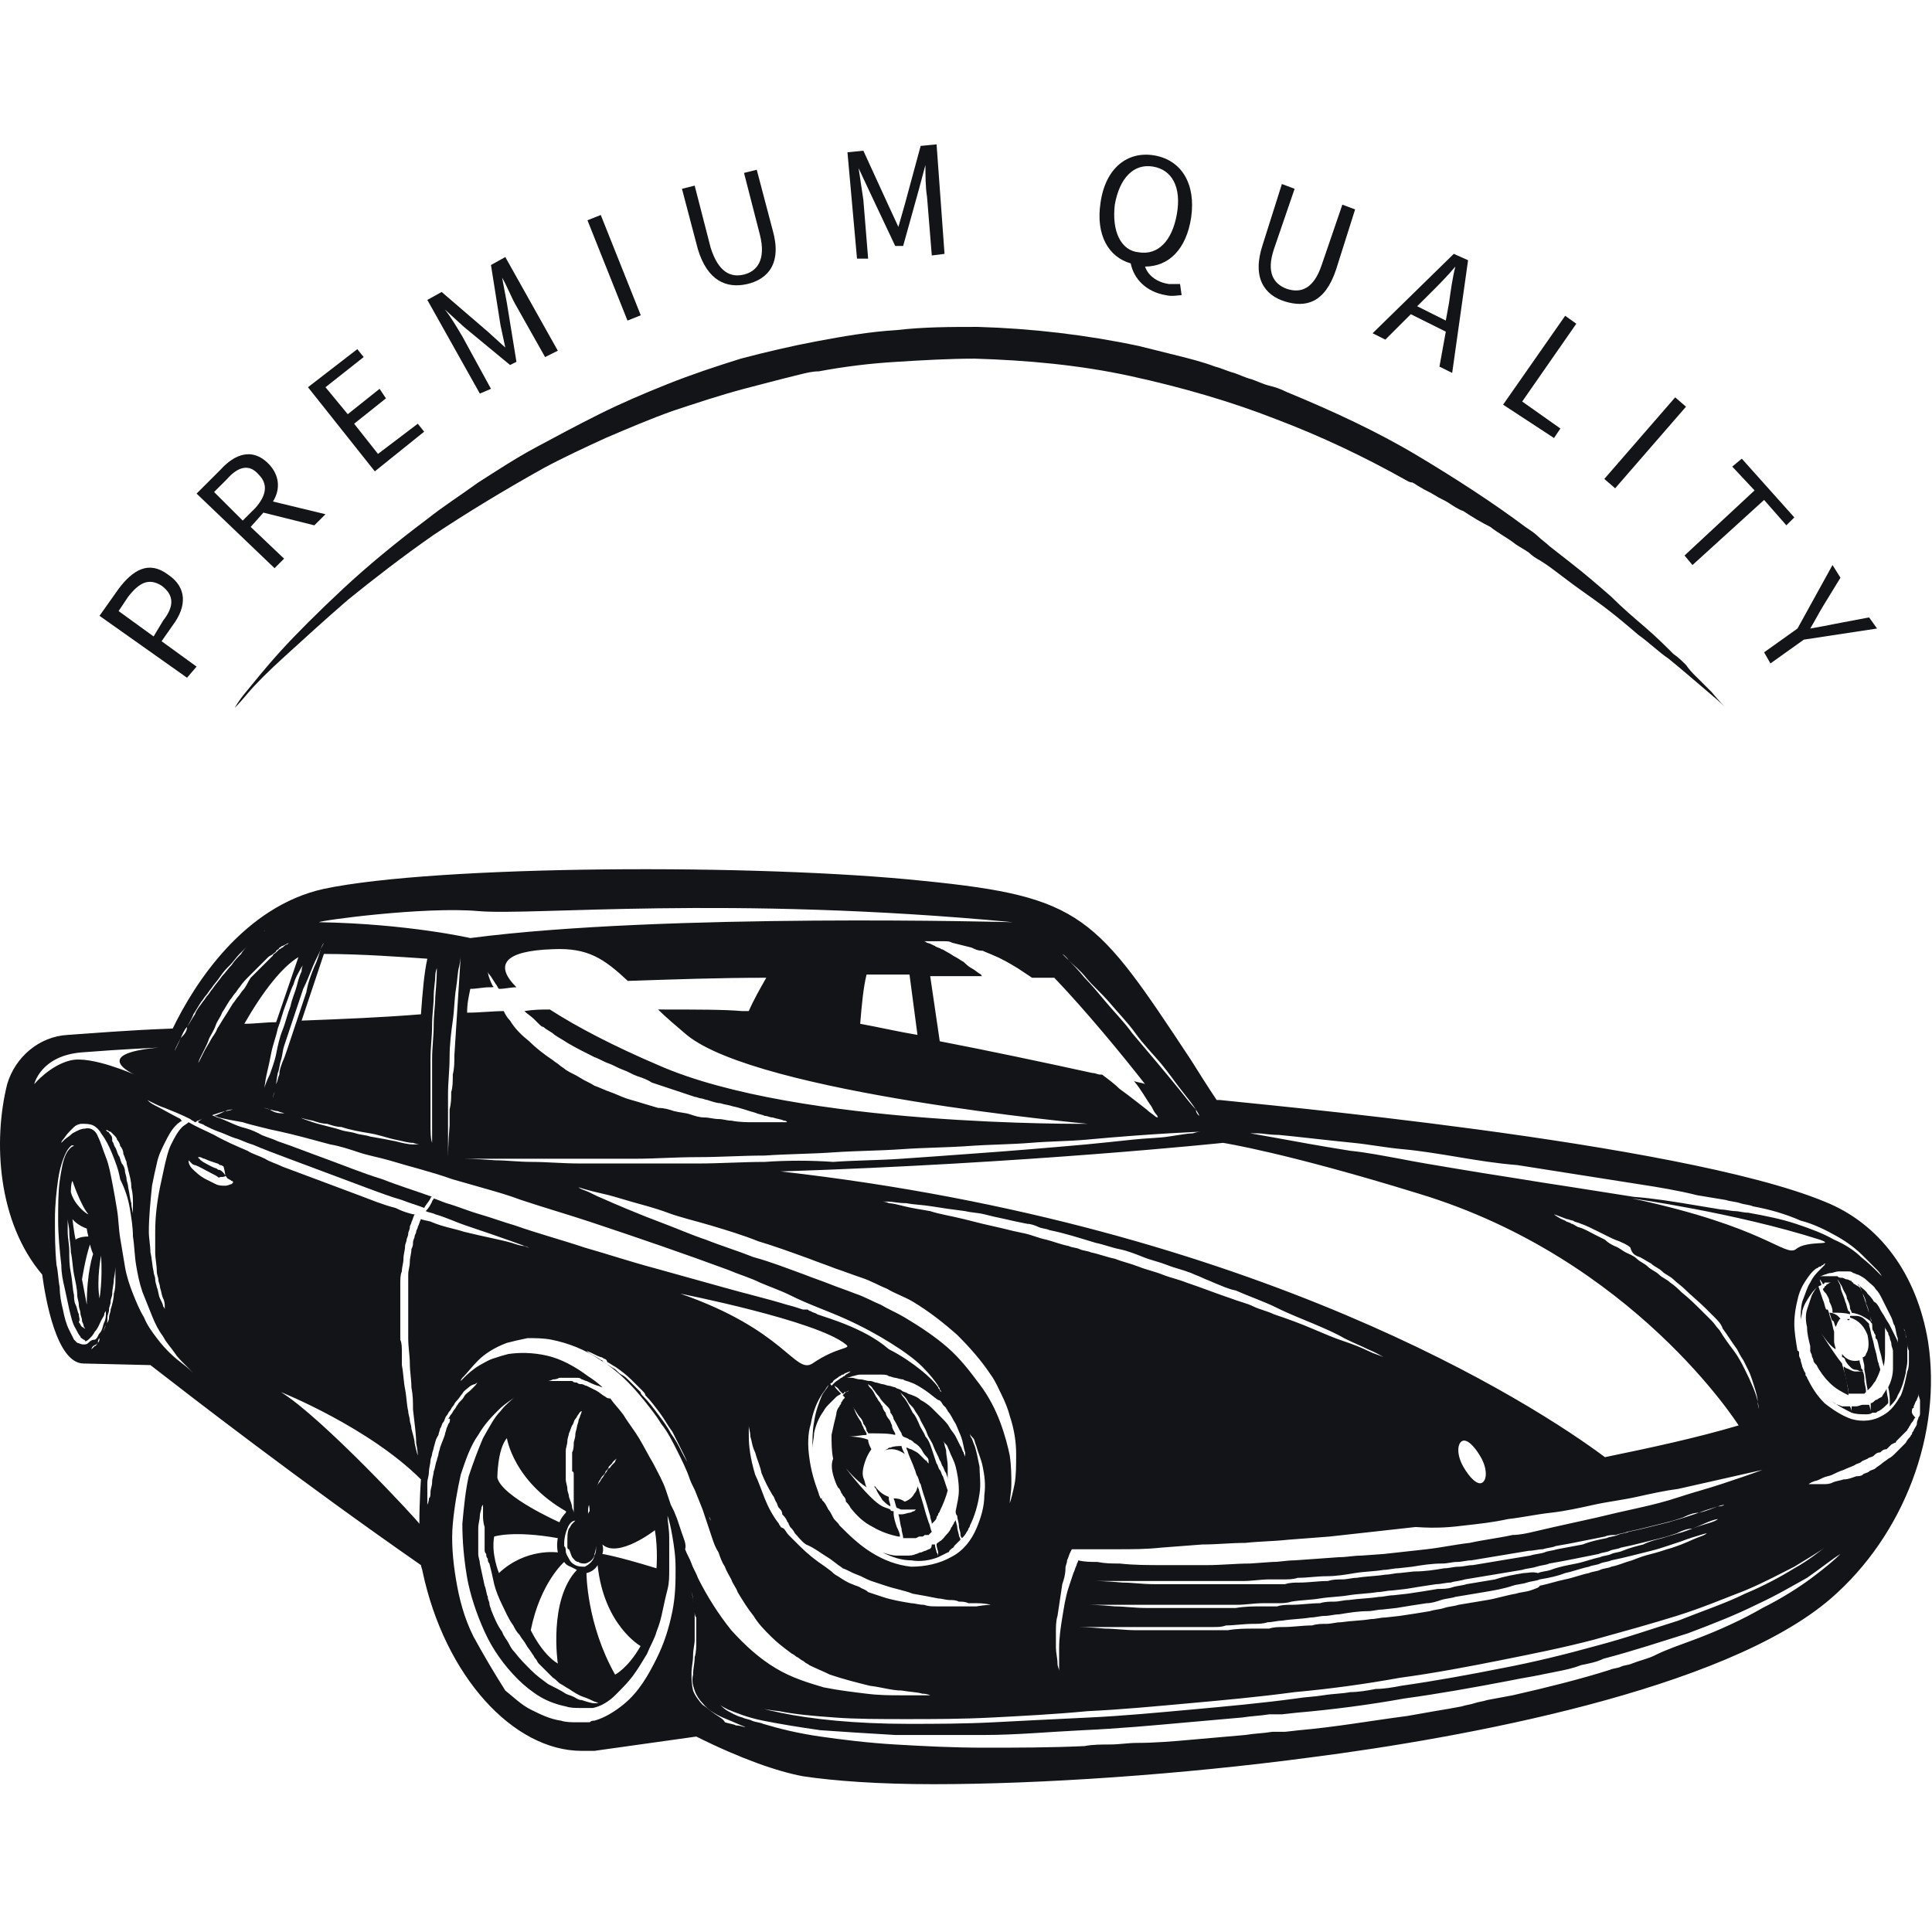 <svg width="32" height="32" viewBox="0 0 87 74" fill="none" xmlns="http://www.w3.org/2000/svg">
<path d="M3.764 54.9L6.774 54.972C8.709 56.473 13.51 60.19 18.956 63.979C18.956 64.05 19.028 64.193 19.028 64.265C20.031 68.983 23.113 72.343 26.194 72.343C26.337 72.343 26.552 72.343 26.696 72.343H26.767L31.354 71.699C33.36 72.7 35.008 73.272 36.155 73.486C37.588 73.701 39.595 73.844 42.031 73.844C46.833 73.844 53.21 73.415 59.087 72.628C65.751 71.771 77.647 69.626 82.448 65.48C85.745 62.621 87.465 58.045 86.82 53.899C86.318 50.897 84.67 48.61 82.162 47.609C75.569 44.892 56.077 43.177 54.93 43.034H54.787C54.357 42.39 53.999 41.819 53.64 41.247C49.341 34.742 48.767 33.884 41.601 33.169C34.149 32.383 19.673 32.454 14.585 33.526C11.002 34.313 8.78 37.744 7.777 39.817C5.771 39.888 4.122 40.031 3.048 40.103C1.758 40.174 0.683 41.104 0.324 42.319C-0.32 44.892 -0.106 48.538 1.901 50.897C2.044 51.969 2.546 54.9 3.764 54.9ZM3.979 53.971C3.908 54.042 3.836 54.042 3.764 54.042C3.621 54.042 3.549 53.971 3.478 53.971C3.406 53.899 3.334 53.828 3.334 53.828C3.263 53.685 3.191 53.542 3.119 53.399C2.976 53.113 2.904 52.827 2.833 52.47C2.761 52.184 2.689 51.826 2.689 51.469C2.618 51.111 2.618 50.754 2.546 50.468C2.474 49.753 2.474 49.11 2.474 48.395C2.474 47.752 2.546 47.108 2.618 46.608C2.689 46.108 2.833 45.679 2.976 45.393C3.048 45.25 3.119 45.178 3.191 45.107C3.263 45.035 3.334 45.107 3.334 45.107C3.334 45.107 3.263 45.107 3.191 45.178C3.119 45.25 3.048 45.321 2.976 45.464C2.833 45.75 2.761 46.179 2.689 46.679C2.618 47.18 2.618 47.823 2.618 48.467C2.618 49.11 2.689 49.825 2.761 50.468C2.761 50.826 2.833 51.183 2.904 51.469C2.976 51.826 3.048 52.112 3.119 52.47C3.191 52.756 3.263 53.113 3.406 53.328C3.478 53.471 3.549 53.614 3.621 53.685C3.621 53.757 3.693 53.757 3.764 53.828C3.836 53.828 3.836 53.899 3.836 53.899C3.908 53.899 3.979 53.828 4.051 53.757C4.122 53.685 4.194 53.614 4.266 53.471C4.409 53.328 4.481 53.113 4.552 52.97C4.624 52.827 4.696 52.756 4.696 52.684C4.696 52.613 4.767 52.541 4.767 52.541C4.767 52.541 4.767 52.613 4.767 52.684C4.767 52.756 4.767 52.899 4.696 53.042C4.624 53.185 4.624 53.399 4.481 53.542C4.409 53.614 4.409 53.757 4.266 53.828C4.122 53.828 4.051 53.899 3.979 53.971ZM4.481 51.969C4.337 51.111 4.552 50.039 4.552 50.039C4.624 51.183 4.481 51.969 4.481 51.969ZM4.194 49.968C4.194 49.968 3.908 50.754 3.908 52.255C3.908 52.255 3.764 51.469 3.693 51.111C3.693 51.111 3.836 50.182 4.051 49.539C4.051 49.539 4.122 49.825 4.194 49.968ZM3.191 49.896C3.263 50.182 3.263 50.54 3.334 50.897C3.406 51.255 3.478 51.54 3.478 51.826C3.478 51.969 3.549 52.112 3.549 52.255C3.549 52.398 3.621 52.541 3.621 52.613C3.621 52.756 3.693 52.827 3.693 52.97C3.693 53.042 3.764 53.113 3.764 53.185C3.764 53.256 3.836 53.328 3.836 53.328H3.908C3.908 53.328 3.908 53.328 3.836 53.328C3.764 53.328 3.764 53.256 3.693 53.256C3.621 53.185 3.621 53.113 3.549 53.042C3.621 52.899 3.549 52.827 3.549 52.684C3.478 52.541 3.478 52.398 3.406 52.255C3.334 52.112 3.334 51.969 3.334 51.826C3.263 51.54 3.263 51.183 3.191 50.826C3.119 50.468 3.119 50.182 3.119 49.825C3.119 49.539 3.048 49.253 3.048 48.967C3.048 48.681 3.048 48.538 3.048 48.395C3.048 48.538 3.119 48.752 3.119 48.967C3.119 49.324 3.191 49.61 3.191 49.896ZM3.406 49.324C3.334 49.038 3.263 48.395 3.263 48.395C3.478 48.681 3.908 48.824 3.908 48.824C3.908 48.895 3.979 49.181 3.979 49.181C3.549 49.181 3.406 49.324 3.406 49.324ZM3.191 47.18C3.191 47.18 3.191 46.751 3.263 46.679C3.263 46.679 3.621 47.752 3.979 48.181C3.908 48.181 3.334 47.752 3.191 47.18ZM4.409 53.971C4.337 54.042 4.337 54.114 4.266 54.114C4.194 54.185 4.122 54.257 4.122 54.257C4.122 54.257 4.122 54.185 4.194 54.114C4.337 54.042 4.337 54.042 4.409 53.971C4.409 53.899 4.409 53.828 4.481 53.757C4.552 53.685 4.552 53.614 4.624 53.471C4.696 53.399 4.696 53.256 4.767 53.185C4.839 53.113 4.839 52.97 4.839 52.827C4.839 52.684 4.911 52.613 4.911 52.47C4.911 52.327 4.982 52.255 4.982 52.112C4.982 51.969 5.054 51.898 5.054 51.755C5.054 51.54 5.126 51.326 5.126 51.111C5.197 50.754 5.197 50.54 5.197 50.54C5.197 50.54 5.197 50.611 5.197 50.683C5.197 50.754 5.197 50.969 5.197 51.111C5.197 51.326 5.197 51.54 5.126 51.755C5.126 51.969 5.054 52.255 4.982 52.47C4.982 52.613 4.911 52.684 4.911 52.827C4.911 52.97 4.839 53.042 4.767 53.185C4.696 53.328 4.696 53.399 4.624 53.471C4.552 53.542 4.552 53.685 4.481 53.757C4.481 53.828 4.481 53.899 4.409 53.971ZM8.207 54.9C7.921 54.686 7.491 54.328 7.061 53.757C6.846 53.471 6.631 53.185 6.487 52.827C6.272 52.47 6.129 52.112 5.986 51.755C5.842 51.398 5.699 50.968 5.627 50.54C5.556 50.111 5.484 49.682 5.412 49.253C5.341 48.824 5.341 48.395 5.269 47.966C5.197 47.537 5.126 47.108 5.054 46.751C4.982 46.394 4.911 45.965 4.767 45.607C4.624 45.25 4.552 44.964 4.409 44.678C4.337 44.463 4.122 44.249 3.836 44.321C3.621 44.321 3.406 44.463 3.263 44.535C3.119 44.678 2.976 44.749 2.904 44.821C2.833 44.892 2.761 44.964 2.761 44.964C2.761 44.964 2.761 44.892 2.833 44.821C2.904 44.749 2.976 44.606 3.119 44.463C3.191 44.392 3.263 44.321 3.334 44.249C3.406 44.178 3.549 44.106 3.693 44.106C3.836 44.106 4.051 44.106 4.194 44.178C4.337 44.249 4.481 44.392 4.552 44.535C4.767 44.821 4.911 45.107 5.054 45.464C5.197 45.822 5.341 46.179 5.412 46.608C5.627 47.037 5.771 47.466 5.842 47.895C5.914 48.324 5.986 48.752 5.986 49.181C6.057 49.61 6.057 50.039 6.129 50.468C6.201 50.897 6.272 51.255 6.416 51.683C6.559 52.041 6.702 52.398 6.846 52.756C6.989 53.113 7.132 53.399 7.347 53.685C7.491 53.971 7.706 54.185 7.849 54.4C7.992 54.614 8.136 54.757 8.279 54.9C8.566 55.186 8.709 55.329 8.709 55.329C8.709 55.329 8.494 55.115 8.207 54.9ZM6.917 43.177C7.061 43.248 7.204 43.32 7.419 43.391C7.777 43.534 8.136 43.677 8.566 43.892C8.637 43.963 8.709 43.963 8.78 44.035C8.852 44.035 8.852 43.963 8.924 43.963C9.425 43.749 9.855 43.606 10.142 43.534C10.285 43.463 10.429 43.463 10.5 43.463C10.429 43.463 10.285 43.534 10.142 43.534C9.999 43.606 9.855 43.677 9.64 43.749H9.569C9.64 43.749 9.712 43.749 9.855 43.82C10.142 43.892 10.5 43.963 10.93 44.035C11.145 44.106 11.432 44.178 11.719 44.249C12.005 44.321 12.292 44.392 12.65 44.463C13.295 44.606 14.083 44.821 14.872 45.035C15.302 45.107 15.732 45.25 16.162 45.393C16.592 45.536 17.021 45.607 17.523 45.75C18.455 46.036 19.386 46.251 20.39 46.608C20.891 46.751 21.393 46.894 21.895 47.037C22.396 47.18 22.898 47.323 23.471 47.537C24.546 47.895 25.549 48.181 26.624 48.538C28.774 49.253 30.852 49.968 32.787 50.683C33.289 50.897 33.79 51.04 34.22 51.255C34.722 51.469 35.152 51.612 35.582 51.826C36.442 52.255 37.302 52.541 38.09 52.899C38.878 53.256 39.523 53.614 40.096 53.971C40.67 54.328 41.171 54.686 41.53 55.043C41.888 55.401 42.103 55.687 42.246 55.901C42.246 55.972 42.318 55.972 42.318 56.044C42.318 56.115 42.39 56.115 42.39 56.187C42.39 56.258 42.461 56.258 42.461 56.258C42.461 56.258 42.461 56.258 42.39 56.187L42.318 56.115C42.318 56.044 42.246 56.044 42.246 55.972C42.103 55.758 41.816 55.472 41.458 55.186C41.1 54.9 40.598 54.543 40.025 54.257C39.452 53.757 38.735 53.399 38.018 53.113C37.66 52.97 37.23 52.827 36.8 52.684C36.728 52.613 36.585 52.613 36.513 52.541C36.442 52.541 36.37 52.47 36.37 52.47H36.298H36.227H36.155C35.94 52.398 35.725 52.327 35.438 52.255C34.507 51.969 33.575 51.755 32.572 51.469C31.569 51.183 30.494 50.897 29.491 50.611C28.416 50.325 27.341 49.968 26.337 49.682C25.263 49.324 24.188 49.038 23.184 48.681C22.683 48.538 22.11 48.324 21.608 48.181C21.106 48.038 20.605 47.823 20.103 47.68C19.888 47.609 19.745 47.537 19.53 47.466C19.53 47.537 19.458 47.537 19.458 47.609C19.386 47.752 19.315 47.895 19.171 48.038C19.315 48.109 19.458 48.109 19.601 48.181C20.103 48.324 20.533 48.538 20.963 48.681C22.683 49.253 23.829 49.682 23.829 49.682C23.829 49.682 23.758 49.682 23.614 49.61C23.471 49.61 23.256 49.539 23.041 49.467C22.539 49.324 21.751 49.181 20.891 48.967C20.461 48.824 19.96 48.752 19.458 48.538C19.315 48.467 19.1 48.467 18.956 48.395C18.885 48.538 18.885 48.61 18.813 48.752C18.813 48.824 18.741 48.895 18.741 48.967C18.741 49.038 18.67 49.11 18.67 49.181C18.67 49.253 18.598 49.324 18.598 49.467C18.598 49.539 18.598 49.61 18.526 49.753C18.526 49.968 18.455 50.111 18.455 50.325C18.455 50.54 18.383 50.683 18.383 50.897C18.383 51.111 18.383 51.255 18.383 51.469C18.383 51.683 18.383 51.898 18.383 52.041C18.383 52.255 18.383 52.47 18.383 52.613C18.383 52.827 18.383 53.042 18.383 53.185C18.383 53.256 18.383 53.399 18.383 53.471C18.383 53.542 18.383 53.685 18.383 53.757C18.383 54.185 18.455 54.543 18.455 54.9C18.455 55.258 18.526 55.615 18.526 55.972C18.598 56.33 18.598 56.616 18.598 56.973C18.67 57.617 18.741 58.117 18.741 58.474C18.813 58.832 18.813 59.046 18.813 59.046C18.813 59.046 18.741 58.832 18.67 58.474C18.67 58.331 18.598 58.117 18.526 57.831C18.526 57.688 18.455 57.545 18.455 57.474C18.455 57.331 18.383 57.188 18.383 57.045C18.311 56.759 18.311 56.401 18.24 56.044C18.168 55.687 18.168 55.329 18.096 54.972C18.096 54.9 18.096 54.757 18.096 54.686C18.096 54.614 18.096 54.471 18.096 54.4C18.096 54.185 18.096 53.971 18.025 53.828C18.025 53.757 18.025 53.614 18.025 53.542C18.025 53.471 18.025 53.328 18.025 53.256C18.025 53.042 18.025 52.827 18.025 52.613C18.025 52.398 18.025 52.184 18.025 51.969C18.025 51.755 18.025 51.54 18.025 51.326C18.025 51.111 18.025 50.897 18.096 50.754C18.096 50.54 18.168 50.397 18.168 50.182C18.168 49.968 18.24 49.825 18.24 49.61C18.24 49.539 18.311 49.396 18.311 49.324C18.311 49.253 18.383 49.181 18.383 49.038C18.383 48.967 18.455 48.895 18.455 48.752C18.455 48.681 18.526 48.61 18.526 48.538C18.598 48.395 18.598 48.324 18.67 48.181H18.598C18.311 48.109 18.096 48.038 17.81 47.895C17.236 47.752 16.735 47.537 16.162 47.323C15.588 47.108 15.015 46.894 14.442 46.679C13.868 46.465 13.295 46.251 12.722 46.036C12.435 45.893 12.149 45.822 11.934 45.679C11.647 45.536 11.36 45.464 11.145 45.321C10.644 45.107 10.142 44.892 9.64 44.606C9.21 44.392 8.852 44.249 8.494 44.035C8.422 44.106 8.279 44.178 8.207 44.249C7.992 44.463 7.849 44.749 7.706 45.035C7.562 45.321 7.491 45.679 7.419 45.965C7.347 46.322 7.276 46.608 7.204 46.965C7.061 47.68 6.989 48.324 6.989 48.967C6.989 49.324 6.989 49.61 6.989 49.896C6.989 50.182 7.061 50.468 7.061 50.754C7.061 50.897 7.132 51.04 7.132 51.111C7.132 51.255 7.204 51.326 7.204 51.469C7.276 51.683 7.276 51.826 7.347 51.969C7.419 52.112 7.419 52.255 7.419 52.327C7.419 52.398 7.419 52.47 7.419 52.47C7.419 52.47 7.419 52.398 7.347 52.327C7.347 52.255 7.276 52.112 7.204 51.969C7.132 51.826 7.132 51.612 7.061 51.469C7.061 51.398 6.989 51.255 6.989 51.111C6.989 50.969 6.917 50.897 6.917 50.754C6.846 50.468 6.846 50.182 6.774 49.896C6.774 49.61 6.702 49.253 6.702 48.967C6.702 48.324 6.774 47.609 6.846 46.894C6.917 46.536 6.989 46.179 7.061 45.893C7.132 45.536 7.276 45.25 7.419 44.964C7.562 44.678 7.706 44.392 7.921 44.178C7.992 44.106 8.064 44.035 8.207 43.963C8.207 43.963 8.136 43.963 8.136 43.892C7.706 43.677 7.347 43.463 7.061 43.32C6.917 43.248 6.774 43.177 6.631 43.034C6.487 42.962 6.344 42.891 6.272 42.819C6.057 42.676 5.842 42.533 5.771 42.462C5.771 42.676 5.771 42.605 5.771 42.605C5.771 42.605 5.842 42.605 5.986 42.676C6.057 42.748 6.272 42.891 6.487 42.962C6.631 43.034 6.774 43.105 6.917 43.177ZM21.536 34.527C23.973 34.742 32.715 33.812 45.614 35.028C45.614 35.028 29.921 34.599 21.178 35.742C21.178 35.742 18.383 35.099 14.37 35.028C14.37 34.956 19.1 34.313 21.536 34.527ZM51.849 43.32C51.92 43.463 51.992 43.606 52.064 43.677C52.136 43.749 52.136 43.82 52.136 43.82C52.136 43.82 52.064 43.82 51.992 43.749C51.92 43.677 51.777 43.606 51.634 43.463C51.347 43.248 50.917 42.891 50.416 42.533C50.201 42.319 49.914 42.104 49.627 41.89C49.627 41.89 49.627 41.89 49.556 41.89C49.412 41.89 49.341 41.819 49.197 41.819C46.904 41.318 44.539 40.818 42.318 40.389L41.888 37.458C42.748 37.458 43.536 37.458 44.253 37.458C44.253 37.458 44.181 37.458 44.181 37.386C44.038 37.315 43.895 37.172 43.751 37.1C43.608 37.029 43.465 36.886 43.393 36.815C43.249 36.743 43.178 36.672 43.035 36.6C42.891 36.529 42.82 36.457 42.676 36.386C42.533 36.314 42.461 36.243 42.39 36.243C42.318 36.171 42.175 36.171 42.103 36.1C41.96 36.028 41.816 35.957 41.745 35.957C41.673 35.885 41.601 35.885 41.601 35.885C41.601 35.885 41.673 35.885 41.745 35.885C41.816 35.885 41.888 35.885 41.96 35.885C42.031 35.885 42.103 35.885 42.246 35.885C42.318 35.885 42.461 35.885 42.533 35.885C42.676 35.885 42.748 35.885 42.891 35.957C43.178 36.028 43.465 36.1 43.751 36.171C43.895 36.243 44.038 36.314 44.253 36.314C44.396 36.386 44.611 36.457 44.754 36.529C45.113 36.672 45.471 36.886 45.829 37.1C46.044 37.243 46.259 37.386 46.474 37.529C46.833 37.529 47.191 37.529 47.477 37.529C48.911 39.031 50.559 41.032 51.562 42.319C51.419 42.247 51.204 42.247 51.061 42.176C51.419 42.605 51.634 43.034 51.849 43.32ZM54.07 44.463C54.07 44.463 53.927 44.463 53.712 44.535C53.497 44.535 53.139 44.606 52.637 44.678C52.207 44.749 51.634 44.749 50.989 44.821C50.344 44.892 49.627 44.964 48.911 45.035C48.123 45.107 47.263 45.178 46.403 45.25C45.543 45.321 44.611 45.393 43.608 45.464C42.605 45.536 41.673 45.607 40.598 45.679C39.595 45.75 38.52 45.75 37.517 45.822C36.513 45.75 35.438 45.75 34.435 45.822C33.432 45.822 32.429 45.893 31.425 45.893C30.422 45.893 29.491 45.893 28.631 45.893C27.771 45.893 26.911 45.893 26.122 45.893C25.334 45.893 24.618 45.822 23.973 45.822C23.328 45.822 22.826 45.75 22.325 45.75C21.393 45.679 20.891 45.679 20.891 45.679C20.891 45.679 21.393 45.679 22.325 45.679C22.754 45.679 23.328 45.679 23.973 45.679C24.618 45.679 25.334 45.679 26.122 45.679C26.911 45.679 27.771 45.679 28.631 45.679C29.491 45.679 30.422 45.607 31.425 45.607C32.429 45.607 33.432 45.536 34.435 45.536C35.438 45.464 36.513 45.464 37.517 45.393C38.52 45.321 39.595 45.321 40.598 45.25C41.601 45.178 42.605 45.178 43.608 45.107C44.611 45.035 45.543 45.035 46.403 44.964C47.263 44.892 48.123 44.892 48.911 44.821C51.992 44.535 54.07 44.463 54.07 44.463ZM30.709 62.549C30.637 62.335 30.566 62.12 30.494 61.906L30.351 61.548L30.207 61.262C30.136 61.048 30.064 60.833 29.992 60.619C29.849 60.19 29.634 59.833 29.419 59.404C29.204 59.046 28.989 58.617 28.774 58.26C28.559 57.903 28.272 57.545 28.057 57.188C27.842 56.902 27.627 56.687 27.484 56.473C27.412 56.473 27.341 56.473 27.269 56.401C27.126 56.33 26.982 56.187 26.839 56.115C26.696 56.044 26.552 55.972 26.409 55.901C26.337 55.901 26.266 55.83 26.194 55.83C26.122 55.83 26.051 55.83 25.979 55.758C25.907 55.758 25.836 55.758 25.764 55.687C25.692 55.687 25.621 55.687 25.549 55.687C25.477 55.687 25.406 55.687 25.334 55.687C25.263 55.687 25.191 55.687 25.191 55.687C25.119 55.687 24.976 55.687 24.904 55.687C24.761 55.687 24.689 55.687 24.689 55.687C24.689 55.687 24.761 55.687 24.904 55.615C24.976 55.615 25.048 55.615 25.191 55.544C25.263 55.544 25.406 55.544 25.549 55.544C25.621 55.544 25.692 55.544 25.764 55.544C25.836 55.544 25.907 55.544 25.979 55.544C26.051 55.544 26.122 55.544 26.194 55.615C26.266 55.615 26.337 55.687 26.409 55.687C26.552 55.758 26.696 55.83 26.911 55.901C26.982 55.901 27.054 55.972 27.126 55.972C26.911 55.758 26.696 55.615 26.481 55.472C25.907 55.043 25.263 54.686 24.618 54.543C23.973 54.4 23.399 54.4 22.898 54.471C22.611 54.543 22.396 54.614 22.181 54.686C21.966 54.757 21.751 54.9 21.608 54.972C21.25 55.186 21.035 55.401 20.891 55.544C20.82 55.615 20.748 55.687 20.748 55.687C20.748 55.615 20.82 55.544 20.891 55.472C21.035 55.329 21.25 55.043 21.536 54.757C21.823 54.471 22.253 54.185 22.826 53.971C23.113 53.899 23.399 53.828 23.758 53.757C24.116 53.757 24.474 53.757 24.833 53.828C25.549 53.971 26.337 54.257 27.054 54.757C27.771 55.186 28.416 55.83 28.989 56.544C29.276 56.902 29.562 57.259 29.777 57.617C30.064 57.974 30.279 58.403 30.494 58.832C30.709 59.261 30.924 59.69 31.067 60.119C31.139 60.333 31.282 60.547 31.354 60.762L31.497 61.119L31.64 61.477C31.712 61.691 31.784 61.906 31.855 62.12C31.927 62.335 31.999 62.549 32.07 62.764C32.142 62.978 32.214 63.192 32.357 63.407C32.429 63.621 32.5 63.836 32.644 64.05C32.715 64.265 32.859 64.479 32.93 64.622C33.002 64.837 33.145 64.98 33.217 65.194C33.432 65.551 33.647 65.909 33.934 66.266C34.149 66.624 34.435 66.91 34.722 67.196C35.008 67.481 35.295 67.696 35.582 67.91C35.653 67.982 35.725 67.982 35.797 68.053C35.868 68.125 35.94 68.125 36.012 68.196C36.083 68.268 36.155 68.268 36.227 68.339C36.298 68.411 36.37 68.411 36.442 68.482C36.728 68.625 37.087 68.768 37.373 68.911C38.018 69.126 38.592 69.269 39.165 69.412C39.738 69.483 40.168 69.626 40.598 69.626C41.028 69.698 41.315 69.698 41.53 69.769C41.745 69.769 41.888 69.841 41.888 69.841C41.888 69.841 41.745 69.841 41.53 69.841C41.386 69.841 41.315 69.841 41.1 69.841C40.956 69.841 40.741 69.841 40.526 69.841C40.096 69.841 39.595 69.841 39.022 69.769C38.448 69.698 37.803 69.626 37.087 69.483C36.37 69.269 35.653 69.054 34.937 68.625C34.22 68.196 33.575 67.624 32.93 66.91C32.357 66.195 31.855 65.409 31.425 64.551C31.354 64.336 31.21 64.122 31.139 63.907C31.067 63.693 30.924 63.478 30.852 63.264C30.924 63.05 30.78 62.764 30.709 62.549ZM21.823 62.263C21.823 62.335 21.823 62.478 21.823 62.621C21.823 62.692 21.823 62.764 21.823 62.835C21.823 62.907 21.823 62.978 21.823 63.05C21.823 63.121 21.823 63.192 21.823 63.264C21.823 63.335 21.823 63.407 21.895 63.478C21.895 63.55 21.895 63.621 21.966 63.693C21.966 63.764 21.966 63.836 22.038 63.907C22.11 64.193 22.181 64.479 22.253 64.837C22.325 65.123 22.468 65.48 22.611 65.766C22.754 66.052 22.898 66.409 23.113 66.695C23.184 66.838 23.256 66.981 23.399 67.124C23.471 67.267 23.614 67.41 23.686 67.553C23.758 67.696 23.901 67.839 23.973 67.982C24.044 68.053 24.044 68.125 24.116 68.196C24.188 68.268 24.188 68.339 24.259 68.411C24.474 68.625 24.689 68.84 24.904 69.054C25.048 69.126 25.119 69.269 25.263 69.34C25.406 69.412 25.477 69.483 25.621 69.555C25.836 69.698 26.051 69.841 26.266 69.912C26.481 69.984 26.624 70.055 26.767 70.126C26.839 70.126 26.911 70.198 26.982 70.198C27.054 70.198 27.126 70.198 27.126 70.198C27.054 70.198 27.054 70.198 26.982 70.198C26.911 70.198 26.839 70.198 26.767 70.198C26.624 70.198 26.409 70.126 26.194 70.055C26.051 70.055 25.979 69.984 25.836 69.912C25.692 69.841 25.621 69.841 25.477 69.769C25.263 69.626 24.976 69.483 24.689 69.34C24.403 69.126 24.188 68.983 23.901 68.697C23.686 68.482 23.399 68.196 23.184 67.91C23.041 67.767 22.969 67.624 22.898 67.481C22.826 67.338 22.683 67.196 22.611 66.981C22.396 66.695 22.253 66.338 22.11 65.98C22.11 65.909 22.038 65.837 22.038 65.694C22.038 65.623 21.966 65.551 21.966 65.409C21.895 65.266 21.895 65.051 21.823 64.908C21.751 64.551 21.68 64.265 21.608 63.907C21.608 63.764 21.536 63.621 21.536 63.478C21.536 63.407 21.536 63.335 21.536 63.264C21.536 63.192 21.536 63.121 21.536 63.05C21.536 62.907 21.536 62.764 21.536 62.692C21.536 62.549 21.536 62.478 21.536 62.335C21.536 62.12 21.608 61.906 21.608 61.763C21.608 61.62 21.68 61.477 21.68 61.405C21.68 61.334 21.751 61.262 21.751 61.262C21.751 61.262 21.751 61.334 21.751 61.405C21.751 61.477 21.751 61.62 21.751 61.763C21.751 61.834 21.751 62.049 21.823 62.263ZM25.836 59.904C25.836 59.976 25.836 60.047 25.836 60.119C25.836 60.262 25.836 60.404 25.836 60.547C25.836 60.691 25.836 60.762 25.836 60.905C25.836 61.048 25.836 61.119 25.836 61.191C25.836 61.262 25.836 61.334 25.836 61.405C25.836 61.548 25.836 61.62 25.836 61.62C25.836 61.62 25.836 61.548 25.764 61.405C25.764 61.262 25.692 61.119 25.621 60.905C25.621 60.762 25.549 60.691 25.549 60.547C25.549 60.404 25.477 60.262 25.477 60.119C25.477 59.976 25.477 59.833 25.477 59.69C25.477 59.547 25.477 59.404 25.477 59.261C25.477 59.118 25.477 58.975 25.477 58.832C25.477 58.689 25.549 58.546 25.549 58.403C25.549 58.26 25.621 58.117 25.621 58.045C25.692 57.903 25.692 57.831 25.764 57.688C25.836 57.617 25.836 57.474 25.907 57.402C25.979 57.331 25.979 57.259 26.051 57.188C26.122 57.045 26.194 57.045 26.194 57.045C26.194 57.045 26.194 57.116 26.122 57.259C26.122 57.331 26.051 57.402 26.051 57.474C26.051 57.545 25.979 57.688 25.979 57.76C25.979 57.831 25.907 57.974 25.907 58.117C25.907 58.26 25.836 58.403 25.836 58.474C25.836 58.617 25.836 58.76 25.764 58.903C25.764 59.046 25.764 59.189 25.764 59.332C25.764 59.475 25.764 59.618 25.764 59.761C25.836 59.761 25.836 59.833 25.836 59.904ZM25.907 61.977H25.979H26.051H26.122C26.122 61.977 26.122 61.977 26.051 61.977C26.051 61.977 26.051 61.977 25.979 61.977C25.907 61.977 25.907 61.977 25.907 61.977C25.836 62.049 25.836 62.049 25.764 62.12C25.692 62.192 25.692 62.263 25.621 62.335C25.549 62.478 25.549 62.692 25.549 62.978V63.05V63.121C25.549 63.192 25.549 63.264 25.621 63.264C25.692 63.407 25.692 63.478 25.764 63.621C25.836 63.693 25.907 63.836 26.051 63.836C26.122 63.907 26.266 63.907 26.337 63.907C26.409 63.907 26.552 63.836 26.624 63.764C26.696 63.693 26.767 63.621 26.767 63.478C26.839 63.335 26.839 63.121 26.839 63.05C26.839 62.978 26.839 62.978 26.839 62.907V62.835C26.839 62.835 26.839 62.835 26.839 62.907C26.839 62.907 26.839 62.978 26.839 63.05C26.839 63.121 26.839 63.192 26.839 63.264C26.839 63.335 26.839 63.407 26.767 63.55C26.767 63.621 26.696 63.764 26.624 63.836C26.552 63.907 26.481 63.979 26.337 64.05C26.194 64.05 26.051 64.05 25.907 63.979C25.764 63.907 25.692 63.836 25.621 63.693C25.549 63.55 25.477 63.478 25.477 63.335C25.477 63.264 25.477 63.192 25.406 63.121V63.05V62.978C25.406 62.764 25.477 62.478 25.549 62.335C25.621 62.12 25.764 61.977 25.907 61.977ZM26.481 61.691C26.481 61.691 26.481 61.62 26.481 61.548C26.481 61.477 26.481 61.334 26.552 61.191C26.552 61.119 26.624 61.048 26.624 60.976C26.624 60.905 26.696 60.833 26.696 60.762C26.696 60.691 26.767 60.619 26.839 60.476C26.911 60.404 26.911 60.333 26.982 60.19C27.054 60.119 27.054 60.047 27.126 59.976C27.197 59.904 27.269 59.833 27.269 59.761C27.341 59.69 27.412 59.618 27.412 59.547C27.484 59.475 27.556 59.404 27.556 59.404C27.627 59.261 27.771 59.189 27.771 59.189C27.771 59.189 27.699 59.261 27.699 59.332C27.627 59.404 27.627 59.404 27.556 59.475C27.484 59.547 27.484 59.618 27.412 59.618C27.341 59.69 27.341 59.761 27.269 59.833C27.197 59.904 27.197 59.976 27.126 60.047C27.054 60.119 27.054 60.19 26.982 60.262C26.911 60.333 26.911 60.404 26.839 60.476C26.767 60.547 26.767 60.619 26.696 60.691C26.624 60.833 26.552 60.976 26.481 61.119C26.552 61.334 26.552 61.477 26.552 61.548C26.481 61.62 26.481 61.691 26.481 61.691ZM25.119 68.411C24.403 67.982 23.901 66.91 23.901 66.91C24.331 64.765 25.406 63.836 25.406 63.836C25.406 63.836 25.477 63.979 25.692 64.05C25.836 64.122 25.979 64.193 25.979 64.193C24.689 65.551 25.119 68.411 25.119 68.411ZM25.191 62.049C25.191 62.049 22.611 60.905 22.396 60.047C22.396 60.047 22.396 58.76 22.826 58.26C22.826 58.26 23.113 60.19 25.477 61.548C25.549 61.62 25.334 61.691 25.191 62.049ZM25.119 62.764C25.119 62.764 25.048 63.05 25.119 63.407C25.119 63.407 23.686 63.192 22.468 64.336C22.468 64.336 22.11 63.478 22.253 62.692C22.253 62.692 23.113 62.406 25.119 62.764ZM26.409 64.336C26.767 64.265 26.911 63.979 26.911 63.979C27.197 66.695 28.846 67.624 28.846 67.624C28.272 68.625 27.699 68.911 27.699 68.911C26.409 66.624 26.409 64.336 26.409 64.336ZM27.126 63.478C27.197 63.264 27.126 63.05 27.126 63.05C27.842 63.693 29.491 62.406 29.491 62.406C29.634 63.264 29.562 64.122 29.562 64.122C27.699 63.55 27.126 63.478 27.126 63.478ZM20.246 57.545C20.175 57.617 20.175 57.688 20.103 57.831C20.103 57.903 20.031 58.045 20.031 58.117C19.96 58.331 19.888 58.474 19.816 58.689C19.816 58.76 19.745 58.903 19.745 58.975C19.745 59.046 19.673 59.189 19.673 59.261C19.601 59.404 19.601 59.618 19.53 59.761C19.53 59.904 19.458 60.047 19.458 60.262C19.458 60.404 19.386 60.547 19.386 60.691C19.386 60.833 19.386 60.905 19.315 60.976C19.315 61.119 19.243 61.262 19.243 61.262C19.243 61.262 19.243 61.191 19.243 60.976C19.243 60.905 19.243 60.762 19.243 60.691C19.243 60.547 19.243 60.404 19.243 60.262C19.243 60.119 19.315 59.976 19.315 59.761C19.315 59.618 19.386 59.404 19.386 59.261C19.386 59.189 19.458 59.046 19.458 58.975C19.458 58.903 19.53 58.76 19.53 58.689C19.601 58.474 19.601 58.331 19.745 58.117C19.745 58.045 19.816 57.903 19.816 57.831C19.888 57.76 19.888 57.617 19.96 57.545C20.031 57.474 20.031 57.331 20.103 57.259C20.175 57.188 20.175 57.116 20.246 57.045C20.318 56.973 20.318 56.902 20.39 56.83C20.461 56.759 20.461 56.687 20.533 56.616C20.676 56.473 20.748 56.33 20.82 56.258C20.891 56.115 21.035 56.044 21.106 55.972C21.178 55.901 21.321 55.83 21.393 55.83C21.465 55.758 21.536 55.758 21.536 55.758C21.465 55.758 21.465 55.83 21.393 55.901C21.321 55.972 21.25 56.044 21.178 56.115C21.106 56.187 20.963 56.258 20.891 56.401C20.82 56.544 20.676 56.616 20.605 56.759C20.533 56.83 20.533 56.902 20.461 56.973C20.39 57.045 20.39 57.116 20.318 57.188C20.246 57.259 20.246 57.331 20.175 57.402C20.318 57.331 20.246 57.474 20.246 57.545ZM10.142 46.465C10.142 46.394 10.07 46.322 9.999 46.251C9.999 46.251 9.927 46.179 9.855 46.179C9.784 46.179 9.784 46.108 9.712 46.108C9.497 46.036 9.282 45.893 9.139 45.822C9.067 45.75 8.995 45.75 8.995 45.679C8.924 45.679 8.924 45.607 8.924 45.607C8.924 45.607 8.924 45.607 8.995 45.607C9.067 45.607 9.139 45.679 9.21 45.679C9.354 45.75 9.569 45.822 9.784 45.893C9.855 45.893 9.855 45.965 9.927 45.965C9.999 45.965 10.07 46.036 10.07 46.036C10.142 46.322 10.142 46.394 10.142 46.465C10.214 46.465 10.214 46.536 10.214 46.536C10.285 46.608 10.357 46.608 10.429 46.679C10.5 46.679 10.5 46.751 10.5 46.751C10.5 46.751 10.5 46.751 10.429 46.822C10.357 46.822 10.285 46.894 10.142 46.894C9.999 46.894 9.855 46.894 9.712 46.822C9.569 46.751 9.425 46.679 9.282 46.608C8.995 46.465 8.78 46.251 8.637 46.108C8.566 46.036 8.494 45.893 8.494 45.822V45.75C8.494 45.75 8.494 45.75 8.566 45.822L8.637 45.893C8.637 45.893 8.709 45.965 8.78 45.965C8.995 46.036 9.21 46.179 9.497 46.322C9.64 46.394 9.784 46.465 9.855 46.536C9.927 46.465 9.999 46.536 10.142 46.465ZM12.65 56.187C12.65 56.187 16.592 57.76 18.956 60.119C18.956 60.119 18.885 61.048 18.885 62.12C18.885 62.049 14.513 57.331 12.65 56.187ZM30.637 51.755C30.637 51.755 36.8 52.97 38.09 54.042C38.377 54.257 37.732 54.114 36.585 54.9C35.797 55.401 35.367 53.399 30.637 51.755ZM45.041 57.545C44.826 56.973 44.539 56.401 44.109 55.83C43.679 55.258 43.249 54.686 42.676 54.185C42.103 53.685 41.458 53.256 40.741 52.827C40.383 52.613 40.025 52.47 39.666 52.255C39.308 52.112 38.95 51.898 38.52 51.755C38.162 51.612 37.732 51.469 37.373 51.326C37.015 51.183 36.585 51.04 36.227 50.897C35.438 50.611 34.722 50.325 33.934 50.111C33.217 49.825 32.5 49.61 31.784 49.324C31.139 49.11 30.494 48.824 29.921 48.61C28.774 48.181 27.771 47.752 27.126 47.466C26.767 47.323 26.552 47.18 26.337 47.108C26.122 47.037 26.051 46.965 26.051 46.965C26.051 46.965 26.481 47.108 27.126 47.251C27.484 47.323 27.914 47.466 28.416 47.609C28.917 47.752 29.491 47.895 30.064 48.109C30.637 48.324 31.282 48.467 31.999 48.681C32.715 48.895 33.432 49.11 34.149 49.396C34.865 49.61 35.653 49.896 36.442 50.182C36.8 50.325 37.23 50.468 37.588 50.611C38.018 50.754 38.377 50.897 38.806 51.04C39.236 51.183 39.595 51.398 39.953 51.54C40.311 51.755 40.741 51.898 41.1 52.112C41.816 52.541 42.461 53.042 43.106 53.614C43.679 54.185 44.181 54.757 44.611 55.401C44.826 55.687 44.969 56.044 45.113 56.33C45.256 56.616 45.399 56.973 45.471 57.259C45.686 57.903 45.758 58.474 45.758 58.975C45.758 59.475 45.758 59.976 45.686 60.333C45.614 60.691 45.543 60.976 45.471 61.191C45.471 60.976 45.543 60.691 45.543 60.333C45.543 59.976 45.543 59.547 45.471 59.046C45.399 58.689 45.256 58.117 45.041 57.545ZM65.966 62.192C66.611 62.12 67.256 62.049 67.901 61.906C68.546 61.834 69.191 61.691 69.836 61.62C70.481 61.548 71.126 61.405 71.771 61.262C72.416 61.119 73.061 61.048 73.706 60.905C74.35 60.762 74.996 60.619 75.569 60.547C76.859 60.262 78.077 59.976 79.367 59.69C78.793 59.904 78.149 60.119 77.504 60.333C76.859 60.547 76.285 60.691 75.64 60.905C74.996 61.119 74.422 61.262 73.777 61.405C73.132 61.548 72.487 61.691 71.914 61.834C71.269 61.977 70.624 62.12 69.979 62.263C69.692 62.335 69.334 62.406 69.048 62.478C68.761 62.549 68.403 62.621 68.116 62.621C67.471 62.764 66.826 62.835 66.181 62.978C65.536 63.05 64.891 63.192 64.246 63.264C63.601 63.335 62.956 63.407 62.311 63.478L61.308 63.55C60.95 63.55 60.663 63.621 60.305 63.621L59.302 63.693L58.298 63.764C57.94 63.764 57.653 63.836 57.295 63.836L56.292 63.907C55.647 63.907 55.002 63.979 54.357 63.979H53.354H52.35C51.706 63.979 51.061 63.979 50.416 63.907C50.057 63.907 49.771 63.907 49.412 63.836C49.126 63.836 48.839 63.836 48.553 63.764C48.553 63.836 48.481 63.907 48.481 63.979C48.409 64.122 48.409 64.193 48.337 64.336C48.266 64.551 48.194 64.765 48.123 64.98C47.979 65.409 47.907 65.909 47.836 66.338C47.764 66.767 47.693 67.267 47.693 67.696C47.693 67.91 47.693 68.196 47.693 68.411C47.693 68.554 47.693 68.625 47.693 68.768C47.693 68.911 47.693 68.983 47.764 69.126C47.764 68.983 47.693 68.911 47.693 68.768C47.693 68.625 47.621 68.554 47.621 68.411C47.621 68.196 47.549 67.91 47.549 67.696C47.549 67.553 47.549 67.481 47.549 67.338C47.549 67.196 47.549 67.124 47.549 66.981C47.549 66.767 47.549 66.481 47.621 66.266C47.693 65.766 47.764 65.337 47.836 64.837C47.907 64.622 47.979 64.408 47.979 64.122C47.979 63.979 48.051 63.907 48.051 63.764C48.123 63.621 48.123 63.55 48.194 63.407L48.266 63.264H48.409C49.054 63.264 49.699 63.264 50.344 63.264C50.989 63.264 51.634 63.264 52.279 63.192L53.21 63.121L54.142 63.05C54.787 63.05 55.432 62.978 56.077 62.978C56.722 62.907 57.367 62.907 58.012 62.835L58.943 62.764L59.875 62.692C60.52 62.621 61.165 62.549 61.81 62.478C62.455 62.406 63.1 62.335 63.745 62.263C64.748 62.335 65.393 62.263 65.966 62.192ZM65.823 58.403C66.038 58.26 66.396 58.617 66.683 59.118C66.969 59.618 66.969 60.119 66.754 60.262C66.539 60.404 66.181 60.047 65.894 59.547C65.608 59.046 65.608 58.546 65.823 58.403ZM68.904 65.123C68.689 65.194 68.474 65.194 68.259 65.266C67.829 65.337 67.399 65.48 66.969 65.551C66.539 65.623 66.109 65.694 65.68 65.766C65.465 65.837 65.249 65.837 65.034 65.909C64.82 65.98 64.605 65.98 64.39 66.052C63.96 66.123 63.53 66.195 63.028 66.266L62.383 66.338C62.168 66.338 61.953 66.409 61.738 66.409C61.308 66.481 60.878 66.481 60.377 66.552C60.162 66.552 59.947 66.624 59.732 66.624C59.517 66.624 59.302 66.624 59.087 66.695C58.657 66.695 58.227 66.767 57.797 66.767C57.582 66.767 57.367 66.767 57.152 66.838C56.937 66.838 56.722 66.838 56.507 66.838C56.077 66.838 55.719 66.838 55.289 66.91C55.074 66.91 54.93 66.91 54.715 66.91C54.5 66.91 54.357 66.91 54.142 66.91C53.784 66.91 53.425 66.91 53.067 66.91C52.709 66.91 52.422 66.91 52.064 66.91C51.777 66.91 51.491 66.91 51.204 66.91C50.631 66.91 50.201 66.838 49.771 66.838C48.982 66.767 48.553 66.767 48.553 66.767C48.553 66.767 48.982 66.767 49.771 66.767C50.129 66.767 50.631 66.767 51.204 66.767C51.491 66.767 51.777 66.767 52.064 66.767C52.35 66.767 52.709 66.767 52.995 66.767C53.354 66.767 53.712 66.767 54.07 66.767C54.285 66.767 54.429 66.767 54.644 66.767C54.859 66.767 55.002 66.767 55.217 66.695C55.575 66.695 56.005 66.624 56.435 66.624C56.65 66.624 56.865 66.624 57.08 66.552C57.295 66.552 57.51 66.481 57.725 66.481C58.155 66.409 58.585 66.409 59.015 66.338C59.23 66.338 59.445 66.266 59.66 66.266C59.875 66.266 60.09 66.195 60.305 66.195C60.735 66.123 61.165 66.052 61.595 66.052C61.81 66.052 62.025 65.98 62.24 65.98L62.885 65.909C63.315 65.837 63.745 65.766 64.246 65.694C64.461 65.694 64.676 65.623 64.891 65.551C65.106 65.48 65.321 65.48 65.536 65.409C65.966 65.337 66.396 65.266 66.826 65.194C67.256 65.123 67.686 65.051 68.116 64.908C68.331 64.837 68.546 64.837 68.761 64.765C68.976 64.694 69.191 64.694 69.334 64.622C69.764 64.551 70.123 64.479 70.481 64.336C70.839 64.265 71.197 64.122 71.556 64.05C71.699 63.979 71.914 63.979 72.057 63.907C72.201 63.836 72.416 63.836 72.559 63.764C72.917 63.693 73.204 63.621 73.491 63.55C73.777 63.478 74.064 63.407 74.35 63.335C74.637 63.264 74.852 63.192 75.067 63.121C75.282 63.05 75.497 62.978 75.712 62.907C76.07 62.764 76.357 62.692 76.572 62.621C76.787 62.549 76.859 62.549 76.859 62.549C76.859 62.549 76.787 62.621 76.572 62.692C76.357 62.764 76.07 62.907 75.712 63.05C75.497 63.121 75.354 63.192 75.067 63.264C74.852 63.335 74.637 63.407 74.35 63.478C74.064 63.55 73.849 63.621 73.491 63.764C73.204 63.836 72.917 63.979 72.559 64.05C72.416 64.122 72.201 64.122 72.057 64.193C71.914 64.265 71.699 64.265 71.556 64.336C71.197 64.408 70.839 64.551 70.481 64.622C70.123 64.694 69.692 64.837 69.334 64.908C69.334 64.98 69.119 65.051 68.904 65.123ZM76.214 62.335C75.999 62.406 75.855 62.478 75.569 62.549C75.354 62.621 75.067 62.692 74.852 62.764C74.566 62.835 74.279 62.907 73.992 63.05C73.706 63.121 73.419 63.192 73.061 63.335C72.917 63.407 72.702 63.407 72.559 63.478C72.416 63.55 72.201 63.55 72.057 63.621C71.699 63.693 71.341 63.836 70.982 63.907C70.624 63.979 70.194 64.05 69.836 64.193C69.621 64.265 69.406 64.265 69.263 64.336C68.976 64.265 68.833 64.336 68.618 64.336C68.188 64.408 67.758 64.479 67.328 64.622C66.898 64.694 66.468 64.765 66.038 64.837C65.823 64.908 65.608 64.908 65.393 64.98C65.178 65.051 64.963 65.051 64.748 65.051C64.318 65.123 63.888 65.194 63.386 65.266L62.741 65.337C62.526 65.337 62.311 65.409 62.096 65.409C61.666 65.48 61.236 65.48 60.735 65.551C60.52 65.551 60.305 65.623 60.09 65.623C59.875 65.623 59.66 65.623 59.445 65.694C59.015 65.694 58.585 65.766 58.155 65.766C57.94 65.766 57.725 65.766 57.51 65.837C57.295 65.837 57.08 65.837 56.865 65.837C56.435 65.837 56.077 65.837 55.647 65.909C55.432 65.909 55.289 65.909 55.074 65.909C54.859 65.909 54.715 65.909 54.5 65.909C54.142 65.909 53.784 65.909 53.425 65.909C53.067 65.909 52.781 65.909 52.494 65.909C52.207 65.909 51.92 65.909 51.634 65.909C51.061 65.909 50.631 65.837 50.201 65.837C49.484 65.766 49.054 65.766 49.054 65.766C49.054 65.766 49.484 65.766 50.272 65.766C50.631 65.766 51.132 65.766 51.706 65.766C51.992 65.766 52.279 65.766 52.566 65.766C52.852 65.766 53.21 65.766 53.497 65.766C53.855 65.766 54.214 65.766 54.572 65.766C54.787 65.766 54.93 65.766 55.145 65.766C55.36 65.766 55.504 65.766 55.719 65.766C56.077 65.766 56.507 65.694 56.865 65.694C57.08 65.694 57.295 65.694 57.51 65.694C57.725 65.694 57.94 65.694 58.155 65.623C58.585 65.551 59.015 65.551 59.445 65.48C59.875 65.409 60.305 65.409 60.735 65.337C61.165 65.266 61.595 65.266 62.025 65.194C62.24 65.194 62.455 65.123 62.67 65.123L63.315 65.051C63.745 64.98 64.175 64.908 64.676 64.837C64.891 64.837 65.106 64.765 65.321 64.765C65.536 64.694 65.751 64.694 65.966 64.622C66.396 64.551 66.826 64.479 67.256 64.408C67.686 64.336 68.116 64.265 68.546 64.193C68.761 64.122 68.976 64.122 69.191 64.05C69.406 63.979 69.621 63.979 69.764 63.907C70.194 63.836 70.552 63.764 70.911 63.693C71.269 63.621 71.627 63.55 71.986 63.478C72.129 63.407 72.344 63.407 72.487 63.335C72.631 63.264 72.846 63.264 72.989 63.192C73.347 63.121 73.634 63.05 73.921 62.978C74.207 62.907 74.494 62.835 74.781 62.764C75.067 62.692 75.282 62.621 75.497 62.549C75.784 62.406 75.999 62.335 76.214 62.335C76.572 62.192 76.859 62.049 77.074 61.977C77.289 61.906 77.36 61.906 77.36 61.906C77.36 61.906 77.289 61.977 77.074 62.049C76.859 62.12 76.572 62.192 76.214 62.335ZM76.5 61.62C76.285 61.691 76.07 61.763 75.855 61.834C75.64 61.906 75.354 61.977 75.139 62.049C74.852 62.12 74.566 62.192 74.279 62.263C73.992 62.335 73.706 62.406 73.347 62.478C73.204 62.549 72.989 62.549 72.846 62.621C72.702 62.692 72.487 62.692 72.344 62.764C71.986 62.835 71.627 62.907 71.269 63.05C70.911 63.121 70.481 63.192 70.123 63.264C69.907 63.335 69.692 63.335 69.549 63.407C69.334 63.478 69.119 63.478 68.904 63.55C68.474 63.621 68.044 63.693 67.614 63.764C67.184 63.836 66.754 63.907 66.325 63.979C66.109 63.979 65.894 64.05 65.68 64.05C65.465 64.05 65.249 64.122 65.034 64.122C64.605 64.193 64.175 64.265 63.673 64.265L63.028 64.336C62.813 64.336 62.598 64.408 62.383 64.408C61.953 64.479 61.523 64.479 61.093 64.551C60.878 64.551 60.663 64.622 60.448 64.622C60.233 64.622 60.018 64.622 59.803 64.694C59.373 64.694 58.943 64.765 58.513 64.765C58.298 64.765 58.083 64.765 57.868 64.837C57.653 64.837 57.438 64.837 57.224 64.837C56.794 64.837 56.435 64.837 56.005 64.837C55.79 64.837 55.647 64.837 55.432 64.837C55.217 64.837 55.074 64.837 54.859 64.837C54.5 64.837 54.142 64.837 53.784 64.837C53.425 64.837 53.139 64.837 52.852 64.837C52.566 64.837 52.279 64.837 51.992 64.837C51.419 64.837 50.989 64.765 50.559 64.765C49.771 64.694 49.341 64.694 49.341 64.694C49.341 64.694 49.771 64.694 50.559 64.694C50.917 64.694 51.419 64.694 51.992 64.694C52.279 64.694 52.566 64.694 52.852 64.694C53.139 64.694 53.497 64.694 53.784 64.694C54.142 64.694 54.5 64.694 54.859 64.694C54.93 64.694 55.074 64.694 55.145 64.694C55.217 64.694 55.36 64.694 55.432 64.694C55.647 64.694 55.79 64.694 56.005 64.694C56.364 64.694 56.794 64.622 57.152 64.622C57.367 64.622 57.582 64.622 57.797 64.622C58.012 64.622 58.227 64.622 58.442 64.551C58.872 64.551 59.302 64.479 59.732 64.479C60.162 64.479 60.592 64.408 61.022 64.336C61.452 64.265 61.882 64.265 62.311 64.193C62.526 64.193 62.741 64.122 62.956 64.122L63.601 64.05C64.031 63.979 64.461 63.907 64.963 63.907C65.178 63.907 65.393 63.836 65.608 63.836C65.823 63.836 66.038 63.764 66.253 63.764C66.683 63.693 67.113 63.621 67.543 63.55C67.973 63.478 68.403 63.407 68.833 63.335C69.048 63.335 69.263 63.264 69.478 63.264C69.692 63.192 69.907 63.192 70.051 63.121C70.481 63.05 70.839 62.978 71.197 62.907C71.556 62.835 71.914 62.764 72.272 62.692C72.416 62.621 72.631 62.621 72.774 62.621C72.917 62.549 73.132 62.549 73.276 62.478C73.634 62.406 73.921 62.335 74.207 62.263C74.494 62.192 74.781 62.12 75.067 62.049C75.354 61.977 75.569 61.906 75.784 61.834C76.07 61.691 76.285 61.62 76.5 61.62C76.859 61.477 77.145 61.405 77.36 61.334C77.575 61.262 77.647 61.262 77.647 61.262C77.647 61.262 77.575 61.334 77.36 61.334C77.145 61.405 76.859 61.548 76.5 61.62ZM62.311 54.614C62.168 54.543 61.882 54.471 61.595 54.328C61.308 54.185 60.95 54.042 60.52 53.899C60.09 53.757 59.588 53.542 59.087 53.328C58.585 53.113 58.012 52.899 57.367 52.684C57.08 52.541 56.722 52.47 56.435 52.327C56.149 52.184 55.79 52.112 55.432 51.969C54.787 51.755 54.07 51.469 53.425 51.255C53.067 51.111 52.709 51.04 52.35 50.897C51.992 50.754 51.634 50.683 51.276 50.54C50.917 50.397 50.559 50.325 50.201 50.182C49.842 50.111 49.484 49.968 49.126 49.896C48.982 49.825 48.767 49.825 48.624 49.753C48.481 49.682 48.266 49.682 48.123 49.61C47.764 49.539 47.406 49.396 47.119 49.324C46.761 49.253 46.474 49.11 46.116 49.038C45.758 48.967 45.471 48.895 45.184 48.824C44.898 48.752 44.539 48.681 44.253 48.61C43.966 48.538 43.679 48.467 43.393 48.395C42.82 48.252 42.318 48.181 41.888 48.038C41.458 47.966 41.028 47.895 40.741 47.823C40.455 47.752 40.168 47.68 40.025 47.68C39.882 47.609 39.738 47.609 39.738 47.609C39.738 47.609 39.81 47.609 40.025 47.609C40.168 47.609 40.455 47.68 40.813 47.68C41.171 47.752 41.53 47.752 41.96 47.823C42.39 47.895 42.891 47.966 43.465 48.038C43.751 48.109 44.038 48.109 44.325 48.181C44.611 48.252 44.898 48.324 45.256 48.395C45.543 48.467 45.901 48.538 46.259 48.61C46.403 48.61 46.618 48.681 46.761 48.752C46.904 48.824 47.119 48.824 47.263 48.895C47.979 49.038 48.624 49.253 49.341 49.467C49.699 49.539 50.057 49.682 50.416 49.753C50.774 49.825 51.132 49.968 51.491 50.111C51.849 50.254 52.207 50.325 52.566 50.468C52.924 50.611 53.282 50.683 53.64 50.826C53.784 50.897 53.999 50.969 54.142 51.04C54.285 51.111 54.5 51.183 54.644 51.255C55.002 51.398 55.289 51.54 55.647 51.612C56.292 51.898 56.937 52.112 57.51 52.398C58.083 52.684 58.657 52.899 59.158 53.113C59.66 53.328 60.162 53.542 60.52 53.757C60.95 53.971 61.308 54.114 61.595 54.257C61.953 54.4 62.168 54.543 62.311 54.614ZM36.585 58.76C36.585 58.474 36.657 58.26 36.657 58.045C36.728 57.688 36.872 57.331 37.087 57.045C37.158 56.902 37.23 56.83 37.373 56.687C37.445 56.616 37.445 56.616 37.517 56.544C37.588 56.473 37.588 56.473 37.66 56.401C37.732 56.33 37.803 56.33 37.875 56.258C37.803 56.187 37.803 56.187 37.732 56.115C37.66 56.044 37.588 55.972 37.588 55.901C37.66 55.972 37.732 55.972 37.803 56.115C37.875 56.187 37.875 56.187 37.947 56.258C38.018 56.258 38.018 56.187 38.018 56.187H38.09C38.233 56.115 38.233 56.115 38.233 56.115C38.233 56.115 38.162 56.187 38.09 56.187L38.018 56.258L37.947 56.33L38.018 56.401C38.09 56.544 38.233 56.687 38.377 56.83C38.52 56.973 38.592 57.188 38.735 57.331C38.806 57.402 38.878 57.545 38.878 57.617C38.95 57.688 39.022 57.831 39.022 57.903C39.022 57.974 39.093 57.974 39.093 58.045C39.666 58.045 40.025 58.045 40.311 58.117C40.311 58.117 40.311 58.117 40.311 58.045C40.24 57.903 40.168 57.831 40.168 57.688C40.096 57.545 40.096 57.474 40.025 57.402C39.953 57.331 39.882 57.188 39.882 57.116C39.81 57.045 39.738 56.902 39.738 56.83C39.666 56.759 39.666 56.687 39.595 56.616C39.523 56.544 39.523 56.473 39.452 56.401C39.38 56.258 39.308 56.115 39.236 56.044C39.165 55.972 39.093 55.901 39.093 55.83C39.165 55.901 39.236 55.901 39.308 56.044C39.38 56.115 39.452 56.258 39.595 56.401C39.666 56.544 39.81 56.687 39.953 56.83C40.025 56.902 40.096 56.973 40.096 57.116C40.168 57.188 40.24 57.331 40.24 57.402C40.383 57.617 40.455 57.831 40.598 58.045C40.598 58.117 40.67 58.188 40.67 58.188C40.813 58.26 40.885 58.26 40.956 58.331C41.028 58.331 41.1 58.403 41.171 58.474C41.315 58.546 41.458 58.689 41.53 58.832C41.601 58.975 41.673 59.046 41.745 59.118C41.816 59.189 41.816 59.261 41.816 59.332C41.816 59.404 41.816 59.404 41.816 59.404C41.816 59.404 41.816 59.404 41.745 59.332C41.745 59.332 41.745 59.261 41.673 59.261L41.601 59.189C41.53 59.118 41.458 59.046 41.386 58.975C41.315 58.903 41.171 58.832 41.028 58.76C40.956 58.76 40.885 58.689 40.813 58.689C40.813 58.76 40.885 58.832 40.885 58.903C40.956 59.118 41.1 59.404 41.171 59.618C41.243 59.761 41.243 59.904 41.315 59.976C41.386 60.119 41.386 60.262 41.458 60.333C41.53 60.619 41.601 60.833 41.673 61.048C41.745 61.262 41.816 61.548 41.888 61.763C41.888 61.906 41.96 61.977 41.96 62.12C41.96 62.12 41.96 62.12 42.031 62.049C42.103 61.977 42.175 61.906 42.175 61.834C42.175 61.763 42.246 61.763 42.246 61.691C42.246 61.62 42.318 61.62 42.318 61.548C42.461 61.262 42.605 60.905 42.676 60.619C42.605 60.404 42.533 60.19 42.461 59.976C42.39 59.904 42.39 59.761 42.318 59.69C42.246 59.618 42.246 59.475 42.175 59.404C42.103 59.189 42.031 58.975 41.96 58.76C41.888 58.546 41.816 58.331 41.673 58.188C41.601 57.974 41.458 57.831 41.386 57.617C41.315 57.474 41.243 57.259 41.1 57.116C40.956 56.83 40.813 56.544 40.67 56.401C40.598 56.33 40.598 56.258 40.526 56.187C40.526 56.115 40.455 56.115 40.455 56.115C40.455 56.115 40.455 56.115 40.526 56.187C40.598 56.258 40.598 56.258 40.67 56.33C40.741 56.401 40.813 56.473 40.885 56.616C40.956 56.759 41.1 56.83 41.171 56.973C41.243 57.116 41.386 57.259 41.458 57.474C41.53 57.617 41.673 57.831 41.745 58.045C41.816 58.26 41.96 58.403 42.031 58.617C42.103 58.832 42.246 59.046 42.318 59.261C42.39 59.332 42.39 59.475 42.461 59.547C42.533 59.69 42.533 59.761 42.605 59.833C42.605 59.904 42.676 59.976 42.676 60.119C42.676 59.904 42.676 59.69 42.676 59.547C42.676 59.261 42.605 59.046 42.605 58.832C42.605 58.76 42.533 58.617 42.533 58.546C42.533 58.474 42.461 58.403 42.461 58.331C42.461 58.188 42.39 58.188 42.39 58.188C42.39 58.188 42.39 58.26 42.461 58.331C42.461 58.403 42.533 58.474 42.605 58.546C42.676 58.617 42.676 58.689 42.748 58.832C42.82 59.046 42.963 59.261 43.035 59.547C43.106 59.833 43.178 60.19 43.178 60.619C43.178 60.905 43.106 61.191 43.035 61.548C43.035 61.62 43.035 61.691 43.106 61.763C43.106 61.906 43.178 62.049 43.178 62.192C43.178 62.335 43.249 62.478 43.249 62.549C43.249 62.621 43.249 62.692 43.321 62.764C43.393 62.692 43.465 62.621 43.536 62.478C43.608 62.406 43.608 62.335 43.608 62.335C43.679 62.263 43.679 62.192 43.679 62.192C43.895 61.763 44.038 61.262 44.109 60.762C44.181 60.333 44.109 59.904 44.109 59.547C44.038 59.189 43.966 58.832 43.895 58.617C43.823 58.474 43.823 58.403 43.751 58.26C43.679 58.188 43.679 58.045 43.679 58.045C43.679 58.117 43.751 58.188 43.823 58.26C43.895 58.331 43.895 58.474 43.966 58.617C44.038 58.903 44.181 59.189 44.253 59.547C44.325 59.904 44.396 60.333 44.325 60.833C44.325 61.334 44.181 61.834 43.966 62.335C43.751 62.835 43.393 63.335 42.82 63.621C42.318 63.907 41.673 64.05 41.028 64.05C40.383 63.979 39.81 63.764 39.236 63.407C38.663 63.05 38.233 62.621 37.803 62.192C37.732 62.049 37.588 61.977 37.517 61.834C37.445 61.691 37.373 61.548 37.302 61.477C37.23 61.334 37.158 61.191 37.087 61.119L37.015 61.048C37.015 60.976 37.015 60.976 36.943 60.976C36.943 60.905 36.872 60.833 36.872 60.762C36.657 60.19 36.513 59.69 36.442 59.118C36.37 58.617 36.37 58.045 36.513 57.617C36.585 57.188 36.728 56.759 36.943 56.401C37.015 56.258 37.158 56.115 37.23 55.972C37.302 55.901 37.302 55.83 37.373 55.83C37.445 55.758 37.517 55.758 37.517 55.687C37.588 55.615 37.732 55.544 37.803 55.472C37.875 55.472 37.875 55.401 37.947 55.401C38.018 55.401 38.018 55.329 38.09 55.329C38.233 55.258 38.305 55.258 38.305 55.258C38.305 55.258 38.233 55.329 38.09 55.401L38.018 55.472C37.947 55.472 37.947 55.544 37.875 55.544C37.803 55.615 37.66 55.687 37.588 55.758C37.517 55.83 37.517 55.83 37.445 55.901C37.373 55.758 37.302 55.83 37.302 55.901C37.23 56.044 37.087 56.187 37.015 56.33C36.872 56.687 36.728 57.045 36.657 57.545C36.585 57.903 36.585 58.331 36.585 58.76ZM37.373 63.693L37.66 63.907C37.732 63.979 37.875 64.05 37.947 64.122C38.162 64.193 38.377 64.336 38.592 64.408C38.806 64.479 39.022 64.622 39.236 64.694C39.452 64.765 39.666 64.837 39.882 64.908C40.311 65.051 40.741 65.123 41.1 65.266C41.53 65.337 41.888 65.409 42.246 65.48C42.39 65.48 42.605 65.551 42.748 65.551C42.891 65.551 43.035 65.551 43.178 65.623C43.321 65.623 43.465 65.623 43.608 65.694C43.751 65.694 43.823 65.694 43.966 65.694C44.396 65.694 44.611 65.766 44.611 65.766C44.611 65.766 44.396 65.766 43.966 65.837C43.895 65.837 43.751 65.837 43.608 65.837C43.465 65.837 43.321 65.837 43.178 65.837C43.035 65.837 42.891 65.837 42.676 65.837C42.533 65.837 42.318 65.837 42.175 65.837C41.96 65.837 41.816 65.837 41.601 65.766C41.386 65.766 41.171 65.694 41.028 65.694C40.598 65.623 40.168 65.551 39.738 65.409C39.523 65.337 39.308 65.266 39.093 65.194C38.95 65.051 38.806 65.051 38.735 64.98C38.592 64.908 38.52 64.908 38.377 64.837C38.162 64.765 37.947 64.622 37.732 64.479C37.588 64.408 37.517 64.336 37.445 64.265L37.158 64.05C36.728 63.764 36.37 63.478 36.012 63.121C35.868 62.978 35.653 62.764 35.51 62.621C35.438 62.549 35.367 62.406 35.295 62.335L35.152 62.263C35.152 62.192 35.08 62.192 35.08 62.12C34.794 61.763 34.578 61.334 34.435 60.976C34.292 60.619 34.149 60.19 34.005 59.904C33.79 59.189 33.719 58.617 33.719 58.188C33.719 57.974 33.719 57.831 33.719 57.688C33.719 57.545 33.719 57.545 33.719 57.545C33.719 57.545 33.719 57.617 33.719 57.688C33.719 57.831 33.79 57.974 33.79 58.188C33.862 58.403 33.862 58.617 34.005 58.903C34.077 59.189 34.22 59.475 34.292 59.833C34.435 60.19 34.578 60.476 34.794 60.833C34.865 60.905 34.865 60.976 34.937 61.119C35.008 61.191 35.008 61.334 35.08 61.405C35.152 61.477 35.224 61.548 35.224 61.691C35.295 61.763 35.367 61.834 35.438 61.977C35.438 62.049 35.51 62.049 35.51 62.12L35.582 62.263C35.653 62.335 35.725 62.406 35.797 62.549C35.94 62.692 36.083 62.907 36.298 63.05C36.657 63.192 37.015 63.478 37.373 63.693ZM42.461 56.759C42.533 56.83 42.533 56.83 42.605 56.902C42.605 56.973 42.676 56.973 42.676 57.045C42.82 57.188 42.891 57.402 43.035 57.617C43.106 57.76 43.178 57.974 43.249 58.117C43.393 58.474 43.393 58.76 43.465 58.903C43.465 59.118 43.465 59.189 43.465 59.189C43.465 59.189 43.465 59.189 43.465 59.118C43.465 59.046 43.393 58.975 43.393 58.903C43.321 58.832 43.321 58.689 43.249 58.617C43.178 58.474 43.106 58.331 43.035 58.188C42.963 58.045 42.82 57.903 42.748 57.76C42.676 57.617 42.533 57.474 42.39 57.331C42.246 57.188 42.103 57.045 41.96 56.902C41.816 56.759 41.601 56.616 41.458 56.544C41.315 56.401 41.1 56.33 40.885 56.258C40.813 56.187 40.67 56.187 40.598 56.115C40.526 56.044 40.383 56.044 40.311 55.972C40.24 55.972 40.096 55.901 40.025 55.901C39.953 55.901 39.81 55.83 39.738 55.83C39.666 55.83 39.523 55.758 39.452 55.758C39.38 55.758 39.308 55.687 39.165 55.687C39.022 55.687 38.878 55.615 38.735 55.615C38.592 55.615 38.448 55.544 38.377 55.544C38.162 55.544 38.09 55.544 38.09 55.544C38.09 55.544 38.233 55.544 38.377 55.472C38.448 55.472 38.592 55.401 38.735 55.401C38.806 55.401 38.878 55.401 38.95 55.401C39.022 55.401 39.093 55.401 39.165 55.401C39.236 55.401 39.308 55.401 39.452 55.401C39.523 55.401 39.666 55.401 39.738 55.401C39.81 55.401 39.953 55.401 40.025 55.472C40.096 55.472 40.24 55.544 40.311 55.544C40.383 55.544 40.526 55.615 40.67 55.615C40.741 55.687 40.885 55.687 41.028 55.758C41.243 55.83 41.458 55.972 41.673 56.115C41.888 56.258 42.031 56.401 42.246 56.544C42.318 56.544 42.39 56.616 42.461 56.759ZM31.999 61.977C31.999 61.977 31.927 61.834 31.855 61.548C31.784 61.262 31.64 60.905 31.425 60.404C31.354 60.19 31.21 59.904 31.139 59.69C30.995 59.404 30.852 59.189 30.709 58.903C30.566 58.617 30.422 58.331 30.207 58.045C30.064 57.76 29.849 57.474 29.634 57.188C29.419 56.902 29.204 56.616 28.989 56.401C28.917 56.33 28.846 56.258 28.846 56.187C28.774 56.115 28.702 56.044 28.702 56.044C28.559 55.901 28.487 55.83 28.344 55.687C28.201 55.544 28.129 55.472 27.986 55.401C27.842 55.329 27.771 55.186 27.627 55.115C27.484 55.043 27.412 54.972 27.269 54.9C27.197 54.829 27.126 54.829 27.126 54.757C27.054 54.757 26.982 54.686 26.982 54.686C26.767 54.543 26.552 54.471 26.409 54.328C26.624 54.4 26.839 54.543 27.054 54.614C27.126 54.614 27.197 54.686 27.197 54.686C27.269 54.686 27.341 54.757 27.341 54.829C27.484 54.9 27.556 54.972 27.699 55.043C27.914 55.186 28.201 55.401 28.416 55.615C28.559 55.758 28.631 55.83 28.774 55.972C28.846 56.044 28.917 56.115 28.917 56.115C28.989 56.187 29.061 56.258 29.061 56.33C29.276 56.544 29.491 56.83 29.706 57.116C29.921 57.402 30.064 57.688 30.279 57.974C30.351 58.117 30.422 58.26 30.494 58.403C30.566 58.546 30.637 58.689 30.709 58.832C30.852 59.118 30.995 59.404 31.067 59.69C31.21 59.976 31.282 60.19 31.354 60.476C31.497 60.976 31.64 61.334 31.712 61.62C31.999 61.763 31.999 61.977 31.999 61.977ZM33.145 70.055C33.217 70.126 33.36 70.198 33.504 70.198C33.862 70.341 34.364 70.484 35.08 70.555C35.797 70.698 36.585 70.77 37.588 70.841C38.52 70.913 39.666 70.913 40.813 70.913C42.031 70.913 43.321 70.913 44.683 70.841C46.044 70.77 47.478 70.698 48.982 70.555C50.487 70.484 51.992 70.341 53.569 70.198C55.145 70.055 56.722 69.912 58.298 69.698C59.875 69.555 61.452 69.34 63.028 69.054C64.605 68.84 66.109 68.554 67.543 68.268C68.976 67.982 70.409 67.696 71.771 67.338C73.061 66.981 74.35 66.624 75.497 66.266C76.644 65.909 77.647 65.48 78.579 65.123C79.439 64.765 80.227 64.336 80.8 64.05C81.373 63.693 81.875 63.407 82.162 63.192C81.875 63.407 81.445 63.764 80.8 64.122C80.227 64.479 79.439 64.908 78.579 65.266C77.719 65.694 76.644 66.052 75.569 66.481C74.422 66.838 73.204 67.267 71.842 67.624C70.552 67.982 69.119 68.339 67.614 68.625C66.181 68.911 64.605 69.197 63.1 69.412C62.741 69.483 62.311 69.555 61.953 69.555C61.595 69.626 61.165 69.698 60.806 69.698C60.448 69.769 60.018 69.769 59.588 69.841C59.158 69.912 58.8 69.912 58.37 69.984C56.794 70.198 55.217 70.341 53.64 70.484C52.064 70.627 50.559 70.77 49.054 70.841C47.549 70.913 46.116 70.984 44.754 71.056C43.393 71.127 42.103 71.127 40.885 71.127C38.52 71.127 36.513 70.913 35.152 70.627C34.435 70.484 33.934 70.341 33.575 70.198C33.36 70.126 33.217 70.055 33.145 70.055ZM73.491 47.466C73.491 47.466 78.149 48.109 81.947 49.324C82.735 49.61 81.373 49.324 80.872 49.753C80.37 50.111 79.51 48.752 73.491 47.466ZM73.849 50.111C73.992 50.182 74.207 50.325 74.35 50.397C74.494 50.54 74.709 50.611 74.852 50.754C74.996 50.897 75.21 50.969 75.354 51.111C75.497 51.255 75.712 51.398 75.855 51.54C76.142 51.826 76.5 52.112 76.787 52.398C76.859 52.47 76.93 52.541 77.002 52.613C77.074 52.684 77.145 52.756 77.217 52.827C77.36 52.97 77.504 53.113 77.575 53.328C77.79 53.614 78.005 53.971 78.22 54.257C78.292 54.4 78.364 54.543 78.507 54.757C78.579 54.9 78.65 55.043 78.722 55.186C78.865 55.472 78.937 55.758 79.008 55.972C79.08 56.187 79.152 56.473 79.152 56.616C79.224 56.973 79.224 57.188 79.224 57.188C79.224 57.188 79.224 57.116 79.224 57.045C79.224 56.973 79.152 56.83 79.152 56.616C79.08 56.258 78.865 55.758 78.579 55.186C78.435 54.9 78.292 54.614 78.077 54.328C77.862 54.042 77.647 53.757 77.432 53.399C77.289 53.256 77.217 53.113 77.074 52.97C77.002 52.899 76.93 52.827 76.859 52.756C76.787 52.684 76.715 52.613 76.644 52.541C76.357 52.255 76.07 51.969 75.712 51.683C75.569 51.54 75.425 51.398 75.21 51.255C75.067 51.111 74.852 51.04 74.709 50.897C74.566 50.754 74.35 50.683 74.207 50.54C74.064 50.397 73.849 50.325 73.706 50.182C73.562 50.039 73.347 49.968 73.204 49.896C73.061 49.825 72.917 49.682 72.702 49.61C72.559 49.539 72.416 49.467 72.272 49.324C72.129 49.253 71.986 49.181 71.842 49.11C71.556 48.967 71.341 48.824 71.054 48.752C70.911 48.681 70.839 48.61 70.767 48.61C70.696 48.538 70.552 48.538 70.481 48.467C70.123 48.324 69.979 48.181 69.979 48.181C69.979 48.181 70.194 48.252 70.552 48.395C70.624 48.395 70.767 48.467 70.839 48.467C70.911 48.538 71.054 48.538 71.197 48.61C71.412 48.681 71.699 48.824 71.986 48.967C72.129 49.038 72.272 49.11 72.416 49.181C72.559 49.253 72.702 49.324 72.917 49.396C73.061 49.467 73.276 49.539 73.419 49.682C73.491 49.968 73.634 50.039 73.849 50.111ZM78.292 57.688C76.357 58.26 74.35 58.689 72.272 59.118C69.119 56.759 56.65 48.681 35.152 46.251C46.259 45.893 55.074 44.964 55.074 44.964C55.074 44.964 57.868 45.393 63.888 47.251C73.562 50.182 78.292 57.688 78.292 57.688ZM22.181 37.887C21.966 37.458 21.966 37.243 21.966 37.243C21.966 37.243 21.966 37.315 22.038 37.386C22.11 37.458 22.181 37.601 22.325 37.815C22.396 37.887 22.396 37.958 22.468 38.03C22.754 38.03 22.969 37.958 23.256 37.958C22.253 36.958 22.683 36.314 24.904 36.243C26.481 36.171 27.197 36.672 28.272 37.672C30.351 37.601 32.429 37.529 34.507 37.529C34.22 38.03 33.934 38.53 33.719 39.031C33.647 39.031 33.504 39.031 33.432 39.031C32.644 38.959 31.354 38.959 29.634 38.959C29.992 39.316 30.422 39.674 30.924 40.103C34.149 42.748 48.982 44.106 48.982 44.106C48.982 44.106 35.94 44.249 29.634 41.461C27.627 40.603 25.979 39.745 24.761 38.959C24.403 38.959 24.044 38.959 23.614 39.031C23.758 39.174 23.901 39.245 24.044 39.388C24.116 39.459 24.188 39.531 24.259 39.602C24.331 39.674 24.403 39.745 24.474 39.745C24.618 39.888 24.833 39.96 24.976 40.103C25.191 40.246 25.334 40.317 25.549 40.46C25.907 40.675 26.337 40.889 26.767 41.104C26.982 41.175 27.197 41.318 27.412 41.39C27.627 41.461 27.842 41.604 28.057 41.675C28.272 41.747 28.487 41.89 28.702 41.962C28.917 42.033 29.132 42.104 29.347 42.247C29.562 42.319 29.777 42.39 29.992 42.462C30.207 42.533 30.422 42.605 30.637 42.676C30.852 42.748 31.067 42.819 31.282 42.891C31.354 42.891 31.497 42.962 31.569 42.962C31.64 42.962 31.784 43.034 31.855 43.034C32.07 43.105 32.285 43.177 32.429 43.177C32.644 43.248 32.787 43.248 33.002 43.32C33.36 43.391 33.719 43.534 34.005 43.606C34.149 43.677 34.292 43.677 34.435 43.749C34.578 43.749 34.65 43.82 34.794 43.82C35.008 43.892 35.152 43.892 35.295 43.963C35.438 43.963 35.438 44.035 35.438 44.035C35.438 44.035 35.367 44.035 35.224 44.035C35.08 44.035 34.937 44.035 34.722 44.035C34.578 44.035 34.507 44.035 34.364 44.035C34.22 44.035 34.077 44.035 33.934 44.035C33.647 44.035 33.289 44.035 32.93 43.963C32.715 43.963 32.572 43.892 32.357 43.892C32.142 43.892 31.927 43.82 31.712 43.82C31.497 43.82 31.282 43.749 31.067 43.677C30.852 43.606 30.637 43.606 30.351 43.534C30.136 43.463 29.921 43.391 29.634 43.391C29.419 43.32 29.132 43.248 28.917 43.177C28.702 43.105 28.416 43.034 28.201 42.962C27.986 42.891 27.699 42.748 27.484 42.676C27.269 42.605 26.982 42.462 26.767 42.39C26.552 42.247 26.337 42.176 26.122 42.033C25.907 41.89 25.692 41.819 25.477 41.675C25.406 41.604 25.263 41.533 25.191 41.461C25.119 41.39 24.976 41.318 24.904 41.247C24.474 40.961 24.116 40.675 23.829 40.389C23.471 40.103 23.184 39.817 22.969 39.459C22.826 39.316 22.754 39.174 22.683 39.031C22.181 39.031 21.608 39.102 21.035 39.102C21.035 38.673 21.106 38.387 21.178 38.03C21.465 38.03 21.751 37.958 22.038 37.958C22.253 37.958 22.253 37.958 22.181 37.887ZM38.735 39.602C38.806 38.745 38.878 37.958 39.022 37.386C39.666 37.386 40.383 37.386 40.956 37.386L41.315 40.103C40.455 39.96 39.523 39.745 38.735 39.602ZM20.748 36.529C20.748 36.529 20.605 38.816 20.461 41.032C20.461 41.318 20.461 41.604 20.39 41.89C20.39 42.176 20.39 42.462 20.318 42.676C20.318 42.962 20.318 43.177 20.246 43.463C20.246 43.677 20.246 43.963 20.246 44.178C20.175 45.035 20.175 45.607 20.175 45.607C20.175 45.607 20.175 45.464 20.175 45.25C20.175 45.035 20.175 44.678 20.175 44.249C20.175 44.035 20.175 43.82 20.175 43.534C20.175 43.32 20.175 43.034 20.175 42.748C20.175 42.247 20.246 41.675 20.246 41.104C20.246 40.532 20.318 39.96 20.39 39.459C20.461 38.959 20.461 38.459 20.533 38.03C20.605 37.601 20.605 37.243 20.676 37.029C20.748 36.672 20.748 36.529 20.748 36.529ZM19.458 44.964C19.386 44.749 19.386 44.463 19.386 44.035C19.386 43.82 19.386 43.606 19.386 43.391C19.386 43.177 19.386 42.962 19.386 42.676C19.386 42.462 19.386 42.176 19.386 41.962C19.386 41.747 19.386 41.461 19.386 41.175C19.386 40.675 19.458 40.174 19.458 39.674C19.458 39.174 19.53 38.745 19.53 38.387C19.53 38.03 19.601 37.672 19.601 37.458C19.601 37.243 19.673 37.1 19.673 37.1C19.673 37.1 19.673 37.601 19.601 38.387C19.601 38.745 19.53 39.174 19.53 39.674C19.53 40.174 19.458 40.675 19.458 41.175C19.458 41.461 19.458 41.675 19.458 41.89C19.458 42.104 19.458 42.39 19.458 42.605C19.458 42.819 19.458 43.034 19.458 43.32C19.458 43.534 19.458 43.749 19.458 43.963C19.458 44.178 19.458 44.321 19.458 44.463C19.458 44.678 19.458 44.821 19.458 44.964ZM13.438 36.6L12.435 39.531C11.934 39.531 11.504 39.602 11.002 39.602C11.862 38.101 12.722 37.029 13.438 36.6ZM10.93 38.101C10.859 38.173 10.787 38.316 10.715 38.387C10.644 38.459 10.572 38.602 10.5 38.673C10.357 38.888 10.285 39.031 10.142 39.245C9.999 39.459 9.927 39.602 9.784 39.817C9.712 40.031 9.569 40.174 9.497 40.317C9.425 40.46 9.282 40.675 9.21 40.818C9.139 40.961 9.067 41.104 8.995 41.247C8.924 41.39 8.852 41.461 8.852 41.533C8.78 41.675 8.709 41.819 8.709 41.819C8.709 41.819 8.78 41.747 8.852 41.533C8.924 41.461 8.924 41.318 8.995 41.175C9.067 41.032 9.139 40.889 9.21 40.746C9.282 40.603 9.354 40.46 9.425 40.246C9.497 40.103 9.64 39.888 9.712 39.674C9.784 39.459 9.927 39.316 9.999 39.102C10.142 38.888 10.214 38.745 10.357 38.53C10.429 38.459 10.5 38.316 10.572 38.244C10.644 38.173 10.715 38.03 10.787 37.958C10.93 37.744 11.074 37.601 11.217 37.458C11.289 37.386 11.36 37.315 11.432 37.243C11.504 37.172 11.575 37.1 11.647 37.029C11.719 36.958 11.79 36.886 11.862 36.815C11.934 36.743 12.005 36.672 12.077 36.6C12.149 36.529 12.22 36.529 12.292 36.457C12.364 36.386 12.435 36.386 12.435 36.314C12.507 36.243 12.579 36.243 12.579 36.171C12.65 36.171 12.65 36.1 12.722 36.1C12.865 36.028 13.008 35.957 13.008 35.957C13.008 35.957 13.008 35.957 12.937 36.028C12.865 36.028 12.793 36.1 12.722 36.171C12.65 36.171 12.65 36.243 12.579 36.243C12.507 36.314 12.507 36.314 12.435 36.386C12.364 36.457 12.292 36.457 12.292 36.529C12.22 36.6 12.149 36.672 12.149 36.672C12.077 36.743 12.005 36.815 11.934 36.886C11.862 36.958 11.79 37.029 11.719 37.1C11.647 37.172 11.575 37.243 11.504 37.315C11.432 37.386 11.36 37.458 11.289 37.529C11.145 37.744 11.074 37.958 10.93 38.101ZM11.862 42.605C11.934 42.462 11.934 42.176 12.005 41.89C12.077 41.604 12.149 41.247 12.22 40.889C12.292 40.532 12.435 40.174 12.507 39.817C12.65 39.459 12.722 39.102 12.865 38.745C13.008 38.387 13.08 38.101 13.223 37.815C13.295 37.529 13.438 37.315 13.51 37.172C13.582 37.029 13.653 36.958 13.653 36.958C13.653 36.958 13.582 37.029 13.582 37.243C13.51 37.386 13.438 37.601 13.367 37.887C13.295 38.173 13.152 38.459 13.08 38.816C12.937 39.174 12.865 39.531 12.722 39.888C12.579 40.246 12.507 40.603 12.435 40.961C12.364 41.318 12.22 41.675 12.149 41.89C12.005 42.176 11.934 42.39 11.862 42.605ZM14.083 37.029C14.227 36.672 14.37 36.457 14.442 36.243C14.513 36.028 14.585 35.957 14.585 35.957C14.585 35.957 14.513 36.1 14.442 36.243C14.37 36.457 14.298 36.743 14.155 37.029C14.012 37.386 13.868 37.744 13.797 38.173C13.725 38.387 13.653 38.602 13.582 38.816C13.51 39.031 13.438 39.245 13.367 39.459C13.223 39.888 13.08 40.317 12.937 40.746C12.865 40.961 12.793 41.175 12.722 41.318C12.65 41.533 12.579 41.675 12.579 41.89C12.507 42.033 12.507 42.176 12.435 42.319C12.364 42.462 12.364 42.605 12.364 42.676C12.292 42.891 12.292 42.962 12.292 42.962C12.292 42.962 12.292 42.819 12.364 42.676C12.435 42.462 12.435 42.176 12.507 41.819C12.579 41.675 12.579 41.461 12.65 41.247C12.722 41.032 12.722 40.818 12.793 40.603C12.865 40.389 12.937 40.174 13.008 39.96C13.08 39.745 13.152 39.531 13.223 39.316C13.295 39.102 13.367 38.888 13.438 38.673C13.51 38.459 13.582 38.244 13.653 38.03C13.797 37.744 13.94 37.386 14.083 37.029ZM12.149 43.463C12.22 43.463 12.364 43.534 12.507 43.534C12.65 43.606 12.793 43.606 12.937 43.677C13.295 43.749 13.653 43.892 14.083 43.963C14.298 44.035 14.513 44.106 14.728 44.106C14.943 44.178 15.158 44.249 15.373 44.249C15.803 44.392 16.233 44.463 16.663 44.535C17.093 44.606 17.451 44.749 17.81 44.821C18.168 44.892 18.383 44.964 18.598 44.964C18.813 45.035 18.885 45.035 18.885 45.035C18.885 45.035 18.741 45.035 18.598 45.035C18.383 45.035 18.096 44.964 17.81 44.892C17.451 44.821 17.093 44.749 16.663 44.678C16.448 44.606 16.233 44.606 16.018 44.535C15.803 44.463 15.588 44.463 15.373 44.392C14.943 44.249 14.513 44.178 14.083 44.035C13.868 43.963 13.653 43.892 13.51 43.82C13.295 43.749 13.152 43.677 13.008 43.606C12.579 43.677 12.364 43.606 12.149 43.463C11.934 43.391 11.862 43.391 11.862 43.391C11.862 43.391 12.005 43.391 12.149 43.463ZM13.582 39.459L14.585 36.457C16.305 36.457 18.168 36.6 19.243 36.672C19.1 37.315 19.028 38.173 18.956 39.174C17.236 39.316 15.445 39.388 13.582 39.459ZM5.771 46.179C5.842 46.465 5.914 46.679 5.914 46.965C5.986 47.251 5.986 47.466 5.986 47.68C5.986 47.895 5.986 48.038 5.986 48.181C5.986 48.038 5.914 47.895 5.914 47.68C5.842 47.466 5.842 47.251 5.771 46.965C5.771 46.822 5.699 46.679 5.699 46.608C5.699 46.465 5.627 46.322 5.627 46.251C5.627 46.108 5.556 45.965 5.484 45.893C5.412 45.75 5.412 45.607 5.341 45.536C5.269 45.393 5.269 45.321 5.197 45.178C5.126 45.107 5.126 44.964 5.054 44.892C5.054 44.749 5.054 44.678 4.982 44.606C4.911 44.535 4.911 44.463 4.839 44.463C4.767 44.392 4.767 44.392 4.767 44.392C4.767 44.392 4.767 44.392 4.839 44.392C4.839 44.392 4.911 44.463 4.982 44.463C5.054 44.535 5.054 44.535 5.126 44.606C5.197 44.678 5.269 44.749 5.269 44.821C5.341 44.892 5.412 45.035 5.412 45.107C5.484 45.178 5.556 45.321 5.556 45.464C5.627 45.607 5.627 45.679 5.699 45.822C5.699 45.965 5.771 46.108 5.771 46.179ZM21.321 67.196C20.891 66.338 20.676 65.48 20.533 64.622C20.39 63.764 20.318 62.907 20.39 62.12C20.461 61.334 20.605 60.547 20.748 59.904C20.963 59.261 21.178 58.617 21.536 58.117C21.823 57.617 22.181 57.259 22.468 56.973C22.754 56.687 23.041 56.544 23.184 56.401C23.256 56.33 23.328 56.33 23.399 56.258C23.471 56.258 23.471 56.187 23.471 56.187C23.471 56.187 23.471 56.187 23.399 56.258C23.328 56.258 23.256 56.33 23.184 56.401C23.041 56.544 22.754 56.759 22.539 57.045C22.253 57.331 22.038 57.76 21.751 58.26C21.536 58.76 21.321 59.332 21.106 59.976C20.963 60.619 20.891 61.334 20.82 62.12C20.82 62.907 20.891 63.693 21.035 64.551C21.178 65.337 21.465 66.195 21.823 66.981C22.181 67.767 22.683 68.482 23.328 69.126C23.614 69.412 23.973 69.698 24.331 69.912C24.689 70.126 25.119 70.269 25.477 70.341C25.692 70.412 25.907 70.412 26.122 70.412C26.194 70.412 26.337 70.412 26.409 70.412H26.552C26.624 70.412 26.624 70.412 26.696 70.412C27.054 70.341 27.412 70.126 27.699 69.841C27.986 69.555 28.272 69.269 28.487 68.983C28.702 68.697 28.917 68.339 29.132 67.982C29.276 67.624 29.491 67.267 29.562 66.981C29.706 66.624 29.777 66.338 29.849 65.98C29.921 65.623 29.992 65.337 30.064 65.051C30.136 64.765 30.136 64.479 30.136 64.193C30.136 63.621 30.136 63.192 30.136 62.764C30.136 62.335 30.064 62.049 30.064 61.834C30.064 61.62 29.992 61.477 29.992 61.477C29.992 61.477 29.992 61.62 30.064 61.763C30.136 61.977 30.207 62.263 30.279 62.692C30.351 63.121 30.422 63.55 30.422 64.122C30.422 64.694 30.422 65.337 30.279 66.052C30.136 66.767 29.921 67.481 29.562 68.196C29.204 68.911 28.774 69.698 28.057 70.269C27.699 70.555 27.269 70.841 26.767 70.984C26.696 70.984 26.624 70.984 26.552 71.056C26.481 71.056 26.481 71.056 26.337 71.056C26.194 71.056 26.122 71.056 25.979 71.056C25.764 71.056 25.477 71.056 25.263 70.984C24.761 70.913 24.331 70.698 23.901 70.484C23.471 70.269 23.113 69.912 22.754 69.626C22.253 68.84 21.751 67.982 21.321 67.196ZM32.214 70.698C31.999 70.555 31.855 70.412 31.64 70.269C31.497 70.126 31.282 69.841 31.21 69.626C31.139 69.34 31.139 69.054 31.139 68.84C31.139 68.554 31.21 68.339 31.21 68.053C31.21 67.767 31.282 67.553 31.282 67.338C31.282 67.124 31.282 66.838 31.282 66.624C31.282 66.481 31.282 66.409 31.282 66.338C31.282 66.266 31.282 66.123 31.282 66.052C31.282 65.837 31.21 65.694 31.21 65.551C31.21 65.409 31.139 65.266 31.139 65.123C31.139 65.266 31.21 65.337 31.21 65.551C31.21 65.694 31.282 65.909 31.282 66.052C31.282 66.123 31.282 66.266 31.354 66.338C31.354 66.409 31.354 66.552 31.354 66.695C31.354 66.91 31.354 67.124 31.354 67.41C31.354 67.624 31.354 67.91 31.282 68.125C31.282 68.411 31.21 68.625 31.21 68.911C31.139 69.197 31.21 69.412 31.282 69.626C31.354 69.841 31.497 70.055 31.64 70.198C31.927 70.555 32.357 70.77 32.715 70.913C33.074 71.056 33.36 71.199 33.575 71.27C33.432 71.27 33.36 71.199 33.145 71.199C33.002 71.127 32.859 71.127 32.644 71.056C32.572 70.913 32.429 70.841 32.214 70.698ZM82.878 63.478C82.592 63.764 82.162 64.122 81.588 64.551C81.015 64.98 80.227 65.48 79.367 65.909C78.507 66.409 77.432 66.91 76.285 67.338C75.712 67.553 75.067 67.767 74.494 68.053C74.207 68.196 73.849 68.268 73.491 68.411C73.347 68.482 73.132 68.482 72.989 68.554C72.846 68.625 72.631 68.625 72.487 68.697C71.126 69.126 69.692 69.483 68.116 69.841C67.758 69.912 67.328 69.984 66.969 70.055C66.754 70.126 66.611 70.126 66.396 70.198C66.181 70.269 66.038 70.269 65.823 70.341C65.465 70.412 65.035 70.484 64.605 70.555C64.175 70.627 63.816 70.698 63.386 70.77C61.738 70.984 60.162 71.27 58.513 71.413L57.868 71.485H57.582H57.295C56.865 71.556 56.507 71.556 56.077 71.628C55.289 71.699 54.429 71.771 53.64 71.842C52.852 71.914 51.992 71.985 51.204 71.985C50.774 71.985 50.416 72.056 49.986 72.056C49.627 72.056 49.197 72.056 48.839 72.128C47.263 72.2 45.758 72.2 44.325 72.2C42.891 72.2 41.53 72.128 40.311 72.056C39.093 71.985 37.947 71.842 36.943 71.699C35.94 71.556 35.08 71.342 34.364 71.127C34.22 71.056 34.005 71.056 33.862 70.984C33.719 70.913 33.575 70.913 33.432 70.841C33.145 70.77 32.93 70.627 32.787 70.555C32.644 70.484 32.5 70.341 32.429 70.269C32.357 70.198 32.285 70.198 32.285 70.198C32.285 70.198 32.285 70.269 32.429 70.269C32.5 70.341 32.644 70.412 32.787 70.484C33.145 70.627 33.647 70.841 34.364 70.984C35.08 71.127 35.94 71.27 36.943 71.413C37.947 71.485 39.093 71.556 40.311 71.628C41.53 71.628 42.891 71.628 44.325 71.628C45.758 71.628 47.263 71.485 48.767 71.413C50.344 71.342 51.92 71.199 53.497 71.056C54.285 70.984 55.145 70.913 55.934 70.841C56.364 70.77 56.722 70.77 57.152 70.698H57.438H57.725L58.37 70.627C60.018 70.484 61.666 70.269 63.243 69.984C64.82 69.769 66.396 69.483 67.901 69.197C68.259 69.126 68.618 69.054 69.048 68.983C69.406 68.911 69.764 68.84 70.123 68.768C70.481 68.697 70.839 68.625 71.197 68.482C71.556 68.411 71.914 68.339 72.201 68.196C73.562 67.839 74.852 67.41 75.999 67.053C77.145 66.624 78.22 66.195 79.08 65.766C80.012 65.337 80.728 64.908 81.373 64.551C82.09 64.05 82.52 63.693 82.878 63.478C83.165 63.192 83.308 63.05 83.308 63.05C83.308 63.05 83.093 63.192 82.878 63.478ZM86.103 56.973C86.103 56.973 86.103 56.902 86.175 56.902V56.83C86.246 56.687 86.246 56.616 86.318 56.544C86.318 56.473 86.39 56.401 86.39 56.33C86.39 56.258 86.39 56.258 86.39 56.258C86.39 56.258 86.39 56.33 86.461 56.544C86.461 56.616 86.461 56.759 86.461 56.902V56.973C86.461 57.045 86.461 57.045 86.461 57.116C86.461 57.188 86.461 57.259 86.39 57.331C86.39 57.402 86.318 57.474 86.318 57.617C86.318 57.688 86.246 57.76 86.175 57.903C86.175 57.974 86.103 57.974 86.103 58.045C86.103 58.117 86.031 58.117 86.031 58.188C85.96 58.26 85.888 58.331 85.816 58.474C85.745 58.546 85.673 58.617 85.601 58.689C85.53 58.76 85.53 58.76 85.458 58.832C85.386 58.903 85.386 58.903 85.315 58.975C85.243 59.046 85.171 59.118 85.028 59.189C84.956 59.261 84.813 59.332 84.741 59.404C84.67 59.475 84.526 59.547 84.455 59.618C84.383 59.69 84.24 59.69 84.168 59.761C84.096 59.833 83.953 59.833 83.882 59.904C83.81 59.976 83.666 59.976 83.595 59.976C83.38 60.047 83.237 60.119 83.022 60.119C82.806 60.19 82.663 60.19 82.52 60.262C82.377 60.333 82.233 60.333 82.09 60.333C81.947 60.333 81.803 60.333 81.732 60.333C81.517 60.333 81.445 60.333 81.445 60.333C81.445 60.333 81.517 60.262 81.732 60.19C81.803 60.19 81.947 60.119 82.09 60.047C82.233 59.976 82.377 59.976 82.52 59.904C82.663 59.833 82.806 59.761 83.022 59.69C83.165 59.618 83.38 59.547 83.523 59.475C83.595 59.404 83.738 59.404 83.81 59.332C83.882 59.261 83.953 59.261 84.096 59.189C84.168 59.118 84.311 59.118 84.383 59.046C84.455 58.975 84.526 58.903 84.67 58.903C84.741 58.832 84.813 58.76 84.956 58.76C85.028 58.689 85.1 58.617 85.171 58.546L85.315 58.474C85.386 58.474 85.386 58.403 85.386 58.403C85.458 58.331 85.53 58.26 85.601 58.188C85.673 58.117 85.745 58.045 85.816 57.974L85.888 57.903C85.888 57.831 85.96 57.831 85.96 57.76C86.031 57.688 86.031 57.617 86.103 57.545C86.175 57.474 86.175 57.402 86.246 57.331C86.031 57.116 86.103 57.045 86.103 56.973ZM85.673 53.113C85.673 53.185 85.673 53.256 85.745 53.328C85.745 53.399 85.816 53.471 85.816 53.614C85.816 53.685 85.888 53.828 85.888 53.971C85.888 54.114 85.888 54.185 85.96 54.328C85.96 54.471 85.96 54.614 85.96 54.757C85.96 54.9 85.96 55.115 85.888 55.258C85.816 55.615 85.745 55.972 85.601 56.33C85.386 56.687 85.171 57.045 84.741 57.259C84.383 57.474 83.882 57.545 83.38 57.402C82.95 57.259 82.52 56.973 82.162 56.687C81.803 56.33 81.588 55.972 81.373 55.544C81.373 55.472 81.302 55.472 81.302 55.401C81.302 55.401 81.302 55.401 81.302 55.329C81.23 55.258 81.23 55.186 81.158 55.043C81.158 54.972 81.087 54.829 81.087 54.757C81.087 54.686 81.015 54.614 81.015 54.543V54.471C81.015 54.4 81.015 54.328 80.943 54.328C80.872 53.899 80.8 53.471 80.8 53.113C80.8 52.684 80.872 52.327 80.943 52.041C81.015 51.683 81.158 51.398 81.302 51.183C81.445 50.968 81.588 50.754 81.803 50.611C81.875 50.611 81.875 50.54 81.947 50.54C82.018 50.54 82.018 50.468 82.09 50.468L82.162 50.397H82.233C82.233 50.397 82.162 50.397 82.162 50.468L82.09 50.54L82.018 50.611L81.947 50.683C81.803 50.826 81.66 50.968 81.517 51.255C81.373 51.469 81.302 51.755 81.158 52.112C81.087 52.398 81.087 52.684 81.087 52.97C81.087 52.827 81.158 52.684 81.158 52.541C81.23 52.255 81.373 52.041 81.517 51.826C81.66 51.612 81.803 51.469 81.947 51.398C81.947 51.398 82.018 51.398 82.018 51.326C81.947 51.183 81.947 51.111 81.947 51.111C81.947 51.111 82.018 51.183 82.09 51.326C82.09 51.326 82.162 51.326 82.162 51.255H82.233H82.305C82.377 51.255 82.448 51.255 82.448 51.255C82.448 51.255 82.377 51.255 82.305 51.326C82.305 51.326 82.233 51.326 82.233 51.398C82.233 51.398 82.162 51.398 82.162 51.469L82.09 51.54C82.09 51.612 82.162 51.683 82.233 51.755C82.305 51.898 82.377 51.969 82.377 52.112C82.448 52.255 82.52 52.398 82.52 52.541V52.613C82.806 52.613 83.093 52.613 83.308 52.684C83.308 52.613 83.308 52.541 83.237 52.541C83.165 52.398 83.165 52.255 83.093 52.112C83.022 51.826 82.878 51.612 82.878 51.398C82.806 51.255 82.735 51.111 82.735 51.111C82.735 51.111 82.806 51.183 82.878 51.326C82.95 51.398 82.95 51.469 83.022 51.612C83.093 51.755 83.165 51.826 83.165 51.969C83.237 52.112 83.308 52.255 83.308 52.398C83.308 52.47 83.38 52.541 83.38 52.613C83.81 52.684 83.953 52.827 84.096 52.899C84.168 52.97 84.24 52.97 84.24 53.042C84.24 53.042 84.24 53.042 84.311 53.113C84.311 53.042 84.24 52.97 84.24 52.899C84.168 52.541 84.025 52.255 83.953 51.969C83.882 51.826 83.882 51.683 83.81 51.612C83.81 51.54 83.738 51.469 83.738 51.469C83.666 51.398 83.595 51.398 83.523 51.326C83.523 51.326 83.451 51.326 83.451 51.255C83.451 51.255 83.38 51.255 83.38 51.183C83.308 51.183 83.237 51.111 83.165 51.111C83.093 51.111 83.022 51.04 82.95 51.04C82.878 51.04 82.806 51.04 82.735 50.969C82.663 50.969 82.592 50.969 82.592 50.969C82.52 50.969 82.52 50.969 82.448 50.969C82.377 50.969 82.233 50.969 82.162 50.969C82.018 50.969 81.947 50.969 81.947 50.969C81.947 50.969 82.018 50.968 82.162 50.897C82.233 50.897 82.305 50.826 82.448 50.826C82.52 50.826 82.663 50.754 82.806 50.754C82.878 50.754 82.95 50.754 83.022 50.754C83.093 50.754 83.165 50.754 83.237 50.754C83.308 50.754 83.38 50.754 83.451 50.826C83.523 50.826 83.595 50.897 83.666 50.897C83.81 50.968 83.953 51.04 84.096 51.183C84.24 51.326 84.383 51.398 84.455 51.54C84.598 51.683 84.67 51.826 84.741 51.969C84.813 52.112 84.885 52.255 84.956 52.398C85.028 52.541 85.1 52.684 85.171 52.827C85.243 52.97 85.243 53.113 85.315 53.185C85.386 53.399 85.386 53.614 85.458 53.757C85.458 53.899 85.458 53.971 85.458 53.971C85.458 53.971 85.458 53.899 85.386 53.757C85.315 53.614 85.243 53.471 85.1 53.185C85.028 53.042 84.956 52.97 84.885 52.827C84.813 52.684 84.741 52.613 84.67 52.47C84.598 52.327 84.526 52.184 84.383 52.112C84.311 51.969 84.168 51.826 84.096 51.755C84.025 51.612 83.882 51.54 83.738 51.398L83.666 51.326C83.666 51.326 83.666 51.398 83.738 51.398C83.81 51.54 83.81 51.612 83.882 51.755C83.953 51.898 84.025 52.041 84.025 52.184C84.096 52.327 84.168 52.541 84.168 52.684C84.24 52.827 84.311 53.042 84.311 53.256C84.311 53.328 84.311 53.399 84.383 53.471C84.383 53.542 84.455 53.614 84.455 53.614C84.455 53.685 84.455 53.685 84.455 53.685C84.455 53.757 84.455 53.757 84.526 53.828C84.598 54.042 84.598 54.185 84.67 54.4C84.741 54.614 84.741 54.757 84.813 54.972C84.813 54.972 84.813 54.972 84.813 55.043C84.885 54.829 84.885 54.543 84.885 54.328C84.885 54.257 84.885 54.114 84.885 54.042C84.885 53.971 84.885 53.828 84.885 53.757C84.885 53.685 84.885 53.614 84.885 53.542C84.885 53.471 84.885 53.399 84.885 53.399C84.885 53.328 84.885 53.256 84.885 53.256C84.885 53.256 84.885 53.328 84.956 53.399C84.956 53.471 85.028 53.471 85.028 53.542C85.028 53.614 85.1 53.685 85.1 53.757C85.1 53.828 85.171 53.899 85.171 54.042C85.171 54.114 85.243 54.257 85.243 54.328C85.243 54.471 85.243 54.543 85.243 54.686C85.243 54.829 85.243 54.972 85.243 55.115C85.243 55.401 85.171 55.687 85.028 55.972C85.1 56.258 85.1 56.473 85.1 56.687C85.1 56.759 85.1 56.759 85.1 56.83C85.243 56.687 85.386 56.544 85.458 56.33C85.673 55.972 85.745 55.615 85.816 55.329C85.816 55.186 85.888 54.972 85.888 54.829C85.888 54.686 85.888 54.543 85.888 54.4C85.888 54.257 85.888 54.114 85.888 54.042C85.888 53.899 85.888 53.828 85.816 53.685C85.816 53.614 85.816 53.471 85.745 53.399C85.745 53.256 85.745 53.185 85.673 53.113ZM82.735 49.181C83.237 49.467 83.595 49.753 83.882 50.039C84.168 50.325 84.383 50.54 84.526 50.683C84.67 50.826 84.741 50.969 84.741 50.969C84.741 50.969 84.67 50.897 84.526 50.754C84.383 50.611 84.168 50.397 83.81 50.111C83.523 49.825 83.093 49.539 82.592 49.324C82.09 49.038 81.517 48.824 80.872 48.61C80.227 48.395 79.51 48.252 78.722 48.109C78.507 48.109 78.292 48.038 78.149 48.038C77.934 48.038 77.719 47.966 77.504 47.966C77.074 47.895 76.644 47.823 76.214 47.752C75.354 47.609 74.494 47.466 73.562 47.394C72.631 47.251 71.771 47.108 70.839 46.965C69.907 46.822 68.976 46.679 68.116 46.536C67.184 46.394 66.325 46.251 65.465 46.108C64.605 45.965 63.745 45.822 63.028 45.679C62.24 45.536 61.523 45.393 60.806 45.321C59.445 45.107 58.298 44.892 57.51 44.749C56.722 44.606 56.292 44.535 56.292 44.535C56.292 44.535 56.435 44.535 56.65 44.535C56.865 44.535 57.152 44.606 57.582 44.606C58.37 44.678 59.517 44.821 60.95 44.964C61.666 45.035 62.383 45.178 63.171 45.25C63.96 45.321 64.82 45.464 65.68 45.607C66.539 45.75 67.399 45.893 68.331 45.965C69.263 46.108 70.123 46.251 71.054 46.394C71.484 46.465 71.986 46.536 72.416 46.608C72.846 46.679 73.347 46.751 73.777 46.822C74.709 46.965 75.569 47.108 76.429 47.323C76.859 47.394 77.289 47.466 77.719 47.537C77.934 47.609 78.149 47.609 78.364 47.68C78.579 47.752 78.793 47.752 78.937 47.823C79.725 47.966 80.442 48.181 81.087 48.467C81.66 48.61 82.233 48.895 82.735 49.181ZM53.855 43.463C53.927 43.606 53.999 43.677 53.999 43.749C54.07 43.82 54.07 43.82 54.07 43.82C54.07 43.82 54.07 43.749 53.999 43.749C53.927 43.677 53.855 43.606 53.855 43.463C53.64 43.248 53.425 42.962 53.139 42.605C52.852 42.247 52.494 41.819 52.136 41.39C51.777 40.961 51.347 40.46 50.989 40.031C50.631 39.531 50.201 39.102 49.842 38.673C49.484 38.244 49.126 37.815 48.839 37.529C48.553 37.172 48.266 36.886 48.123 36.743C47.907 36.529 47.836 36.457 47.836 36.457C47.836 36.457 47.979 36.529 48.123 36.743C48.337 36.958 48.624 37.172 48.911 37.529C49.197 37.887 49.627 38.244 49.986 38.673C50.344 39.102 50.774 39.531 51.132 40.031C51.491 40.532 51.92 40.961 52.279 41.39C52.637 41.819 52.924 42.247 53.21 42.605C53.497 42.962 53.712 43.248 53.855 43.463ZM8.136 40.246C8.207 40.103 8.279 39.888 8.422 39.745C8.494 39.602 8.637 39.388 8.709 39.174C8.852 38.959 8.924 38.816 9.067 38.602C9.139 38.53 9.21 38.387 9.282 38.316C9.354 38.244 9.425 38.101 9.497 38.03C9.64 37.815 9.784 37.672 9.927 37.458C10.07 37.243 10.214 37.1 10.357 36.958C10.5 36.815 10.644 36.6 10.787 36.457C10.93 36.314 11.074 36.171 11.217 36.028C11.36 35.885 11.504 35.814 11.575 35.671C11.719 35.599 11.79 35.528 11.862 35.456C11.934 35.385 12.005 35.385 12.077 35.313C12.149 35.313 12.149 35.242 12.149 35.242C12.149 35.242 12.077 35.313 11.862 35.456C11.79 35.528 11.719 35.599 11.575 35.671C11.504 35.742 11.36 35.885 11.217 36.028C11.074 36.171 10.93 36.314 10.859 36.457C10.715 36.6 10.572 36.743 10.429 36.958C10.285 37.1 10.142 37.315 9.999 37.458C9.855 37.672 9.712 37.815 9.569 38.03C9.497 38.101 9.425 38.244 9.354 38.316C9.282 38.387 9.21 38.53 9.139 38.602C8.995 38.816 8.852 38.959 8.78 39.174C8.637 39.388 8.566 39.531 8.422 39.745C8.422 39.96 8.279 40.103 8.136 40.246C7.992 40.603 7.849 40.818 7.777 41.032C7.849 40.961 7.849 40.818 7.921 40.675C7.992 40.532 8.064 40.389 8.136 40.246ZM3.693 40.889C5.484 40.746 7.132 40.675 7.132 40.675C3.979 40.961 6.057 41.89 6.057 41.89C6.057 41.89 4.122 41.032 3.191 41.247C2.259 41.461 1.543 42.319 1.543 42.319C1.543 42.319 1.829 41.032 3.693 40.889Z" fill="#121417"/>
<path d="M82.663 53.256C82.735 53.113 82.735 53.042 82.806 52.97C82.806 52.899 82.878 52.899 82.878 52.899C82.806 52.756 82.591 52.613 82.376 52.613C82.448 52.756 82.448 52.899 82.52 52.97C82.591 52.97 82.591 53.113 82.663 53.256Z" fill="#121417"/>
<path d="M83.308 52.899C83.237 52.899 83.237 52.899 83.165 52.899C83.237 52.97 83.237 52.97 83.308 52.899Z" fill="#121417"/>
<path d="M84.956 56.044C84.885 56.187 84.813 56.258 84.741 56.401L84.598 56.473C84.598 56.473 84.526 56.544 84.455 56.544C84.383 56.616 84.311 56.687 84.24 56.687C84.24 56.687 84.24 56.687 84.24 56.759C84.24 56.902 84.24 57.045 84.24 57.045C84.24 57.045 84.24 56.973 84.168 56.759H84.096H84.025H83.953H83.881C83.81 56.759 83.666 56.83 83.595 56.83C83.523 56.83 83.451 56.83 83.38 56.83C83.38 56.973 83.38 57.045 83.38 57.045C83.38 57.045 83.38 56.973 83.308 56.83H83.236C83.165 56.83 83.165 56.83 83.093 56.83C83.021 56.83 83.021 56.83 82.95 56.83C82.806 56.759 82.663 56.759 82.52 56.616C82.806 56.83 83.093 56.973 83.38 57.116C83.595 57.188 83.81 57.188 84.025 57.188C84.096 57.188 84.24 57.188 84.311 57.116H84.383H84.455C84.526 57.116 84.526 57.045 84.598 57.045C84.741 56.973 84.885 56.83 85.028 56.687C85.028 56.616 85.028 56.616 85.028 56.544C85.028 56.473 84.956 56.258 84.956 56.044Z" fill="#121417"/>
<path d="M83.881 55.258C83.881 55.329 83.881 55.329 83.881 55.258C83.738 55.258 83.666 55.258 83.523 55.258C83.451 55.258 83.308 55.186 83.165 55.115C83.093 55.115 83.093 55.043 83.022 55.043V55.115C83.093 55.472 83.165 55.83 83.237 56.115C83.237 56.187 83.237 56.187 83.237 56.258C83.308 56.258 83.38 56.258 83.523 56.258C83.595 56.258 83.666 56.258 83.738 56.258H83.81H83.881H83.953L84.025 56.187V56.115C84.025 55.972 83.953 55.83 83.953 55.615C83.953 55.544 83.953 55.401 83.881 55.258Z" fill="#121417"/>
<path d="M9.855 44.464C10.07 44.535 10.357 44.678 10.572 44.749C10.859 44.821 11.074 44.964 11.36 45.035C11.862 45.25 12.435 45.464 13.008 45.679C13.582 45.893 14.155 46.108 14.728 46.322C15.302 46.536 15.875 46.751 16.448 46.965C17.021 47.18 17.595 47.394 18.096 47.537C18.455 47.68 18.741 47.752 19.1 47.895C19.171 47.752 19.315 47.609 19.386 47.466C19.386 47.394 19.458 47.394 19.458 47.394C18.67 47.108 17.953 46.894 17.236 46.608C16.305 46.322 15.445 45.965 14.657 45.679C13.868 45.393 13.152 45.107 12.507 44.892C12.22 44.749 11.862 44.678 11.647 44.535C11.36 44.392 11.145 44.321 10.859 44.249C10.429 44.106 10.07 43.892 9.784 43.82C9.64 43.749 9.569 43.749 9.497 43.677C9.354 43.749 9.139 43.82 8.995 43.963C8.995 43.963 8.924 43.963 8.924 44.035C8.995 44.106 9.139 44.106 9.21 44.178C9.354 44.249 9.64 44.392 9.855 44.464Z" fill="#121417"/>
<path d="M83.237 56.33C83.237 56.258 83.237 56.258 83.237 56.187C83.237 56.044 83.165 55.901 83.165 55.687C83.093 55.544 83.093 55.329 83.022 55.186C83.022 55.115 82.95 54.972 82.95 54.9C82.592 54.471 82.018 53.542 82.018 53.542C82.305 53.971 82.52 54.185 82.663 54.257C82.663 54.185 82.592 54.042 82.592 53.899C82.592 53.757 82.592 53.614 82.592 53.471C82.52 53.256 82.52 53.113 82.448 52.899C82.377 52.756 82.377 52.613 82.305 52.47C82.162 52.47 82.09 52.47 82.09 52.47C82.162 52.47 82.233 52.47 82.233 52.47C82.162 52.327 82.162 52.184 82.09 52.041C82.018 51.826 81.947 51.612 81.875 51.398C81.803 51.469 81.66 51.683 81.588 51.826C81.517 52.041 81.445 52.255 81.373 52.47C81.302 52.684 81.302 52.97 81.373 53.256C81.373 53.542 81.445 53.828 81.517 54.114V54.257V54.328C81.517 54.4 81.588 54.471 81.588 54.543C81.588 54.614 81.66 54.686 81.66 54.757C81.66 54.829 81.732 54.9 81.803 54.972C81.947 55.258 82.162 55.544 82.377 55.758C82.663 56.044 82.95 56.187 83.237 56.33Z" fill="#121417"/>
<path d="M83.093 54.757C83.165 54.9 83.237 54.972 83.308 55.043C83.38 55.115 83.452 55.186 83.595 55.186C83.667 55.186 83.738 55.258 83.81 55.258C83.81 55.258 83.81 55.258 83.882 55.258C83.882 55.186 83.882 55.186 83.81 55.115C83.81 54.972 83.738 54.9 83.738 54.757C83.452 54.829 83.165 54.757 82.95 54.471C82.95 54.543 82.95 54.543 82.95 54.614C83.022 54.614 83.093 54.686 83.093 54.757Z" fill="#121417"/>
<path d="M39.738 61.048C39.882 61.191 39.953 61.262 40.096 61.334C40.096 61.191 40.025 61.119 40.025 60.976V60.905C39.81 60.833 39.595 60.691 39.38 60.404C39.38 60.476 39.38 60.476 39.452 60.547C39.523 60.762 39.666 60.905 39.738 61.048Z" fill="#121417"/>
<path d="M40.741 58.975C40.67 58.832 40.598 58.689 40.598 58.617C40.455 58.617 40.24 58.617 40.096 58.689C40.025 58.689 40.025 58.689 39.953 58.76C39.882 58.76 39.882 58.832 39.81 58.832C40.096 58.689 40.455 58.76 40.741 58.975Z" fill="#121417"/>
<path d="M42.246 63.621C42.389 63.55 42.533 63.478 42.676 63.407C42.676 63.407 42.748 63.407 42.748 63.336L42.819 63.264C42.891 63.193 42.963 63.193 42.963 63.121C43.035 63.05 43.035 63.05 43.106 62.978C43.178 62.907 43.178 62.907 43.249 62.835C43.249 62.764 43.178 62.692 43.178 62.621C43.178 62.549 43.106 62.406 43.106 62.263C43.106 62.192 43.035 62.049 43.035 61.906C43.035 61.977 43.035 61.977 42.963 62.049C42.963 62.12 42.891 62.192 42.891 62.192C42.891 62.263 42.819 62.263 42.819 62.335C42.748 62.478 42.676 62.549 42.605 62.621C42.533 62.692 42.461 62.835 42.318 62.907C42.246 62.978 42.175 62.978 42.175 63.05C42.175 63.193 42.246 63.336 42.246 63.407C42.246 63.478 42.246 63.55 42.246 63.621Z" fill="#121417"/>
<path d="M41.816 63.264C41.745 63.335 41.745 63.335 41.816 63.264L41.673 63.335C41.601 63.335 41.53 63.407 41.458 63.407C41.386 63.407 41.315 63.478 41.243 63.478C41.1 63.55 40.956 63.55 40.813 63.55C40.741 63.55 40.67 63.55 40.598 63.55C40.526 63.55 40.455 63.55 40.383 63.55C40.168 63.55 39.953 63.478 39.738 63.407C40.168 63.621 40.598 63.764 41.028 63.764C41.458 63.836 41.888 63.764 42.246 63.621C42.246 63.55 42.246 63.478 42.175 63.407C42.175 63.335 42.103 63.193 42.103 63.05H42.031H41.959C41.959 63.193 41.888 63.264 41.816 63.264Z" fill="#121417"/>
<path d="M40.24 60.976C40.311 61.119 40.311 61.262 40.383 61.405C40.455 61.405 40.526 61.477 40.598 61.477C40.741 61.477 40.813 61.477 40.956 61.477C41.028 61.477 41.1 61.477 41.171 61.477C41.243 61.477 41.243 61.477 41.243 61.477C41.243 61.477 41.243 61.477 41.171 61.548C41.1 61.548 41.028 61.62 40.956 61.62C40.885 61.62 40.741 61.691 40.598 61.691C40.526 61.691 40.526 61.691 40.455 61.691C40.526 61.906 40.526 62.12 40.598 62.335C40.598 62.478 40.67 62.621 40.67 62.764C40.813 62.764 40.956 62.764 41.1 62.764C41.171 62.764 41.171 62.764 41.243 62.764L41.386 62.692H41.458H41.53C41.601 62.692 41.601 62.621 41.673 62.621H41.745H41.816L41.888 62.549L41.96 62.478C41.888 62.335 41.888 62.192 41.816 62.049C41.745 61.834 41.673 61.62 41.601 61.334C41.53 61.119 41.458 60.834 41.386 60.619C41.386 60.547 41.315 60.476 41.315 60.404C41.315 60.547 41.243 60.691 41.171 60.762C41.1 60.905 40.956 61.048 40.741 61.119C40.526 60.976 40.383 60.976 40.24 60.976Z" fill="#121417"/>
<path d="M37.66 60.333L37.732 60.476L37.803 60.547L37.875 60.691C37.875 60.762 37.947 60.762 37.947 60.834C38.018 60.905 38.09 60.976 38.09 61.119C38.162 61.191 38.233 61.262 38.305 61.405C38.592 61.763 38.878 62.049 39.308 62.263C39.667 62.478 40.096 62.621 40.455 62.692C40.455 62.692 40.455 62.692 40.526 62.692C40.526 62.549 40.455 62.406 40.383 62.263C40.312 62.049 40.24 61.834 40.24 61.62V61.548C40.168 61.548 40.096 61.548 40.096 61.477C39.953 61.405 39.882 61.405 39.738 61.334C39.165 61.048 38.09 59.618 38.09 59.618C38.52 60.119 38.807 60.333 39.022 60.476C38.95 60.333 38.95 60.19 38.878 60.047C38.807 59.833 38.878 59.547 38.95 59.332C39.022 59.118 39.093 58.975 39.237 58.76C39.165 58.617 39.093 58.474 39.093 58.331C38.735 58.188 38.233 58.188 38.233 58.188C38.52 58.188 38.807 58.117 39.022 58.117V58.046C38.95 57.903 38.878 57.831 38.878 57.76C38.807 57.688 38.807 57.545 38.735 57.474C38.592 57.259 38.52 57.116 38.448 56.902C38.377 56.759 38.233 56.616 38.162 56.473L38.09 56.401C38.018 56.473 38.018 56.473 37.947 56.544C37.947 56.616 37.875 56.616 37.875 56.687C37.875 56.759 37.803 56.759 37.803 56.83C37.732 56.902 37.66 57.045 37.66 57.188C37.588 57.474 37.517 57.76 37.445 58.117C37.445 58.474 37.445 58.832 37.517 59.189C37.373 59.547 37.517 59.976 37.66 60.333Z" fill="#121417"/>
<path d="M84.096 53.614C84.168 53.971 84.168 54.257 84.025 54.471C84.025 54.543 83.953 54.614 83.881 54.614C83.881 54.757 83.953 54.9 83.953 55.043C83.953 55.115 83.953 55.186 83.953 55.186H84.025C84.025 55.186 84.025 55.186 83.953 55.186C84.025 55.472 84.025 55.758 84.096 56.044C84.096 56.044 84.096 56.044 84.096 56.115L84.168 56.044L84.24 55.972C84.311 55.901 84.383 55.758 84.455 55.687C84.526 55.544 84.598 55.401 84.67 55.186C84.67 55.115 84.598 54.972 84.598 54.9C84.526 54.757 84.526 54.543 84.455 54.328C84.383 54.114 84.383 53.971 84.311 53.757C84.24 53.542 84.24 53.399 84.168 53.185C84.168 53.185 84.168 53.185 84.168 53.113C84.096 53.042 84.025 52.97 83.953 52.899C83.881 52.827 83.738 52.756 83.595 52.756C83.523 52.756 83.38 52.756 83.308 52.756V52.827C83.738 52.97 83.953 53.256 84.096 53.614Z" fill="#121417"/>
<path d="M8.852 23.518L7.276 22.375L7.777 21.66C8.422 20.802 8.422 19.944 7.562 19.372C6.702 18.729 5.986 19.158 5.341 20.016L4.481 21.231L8.422 24.019L8.852 23.518ZM5.341 21.017L5.771 20.373C6.272 19.73 6.702 19.515 7.276 19.873C7.849 20.302 7.849 20.802 7.347 21.445L6.917 22.16L5.341 21.017Z" fill="#121417"/>
<path d="M12.793 18.657L11.289 17.228L11.862 16.584L14.155 17.156L14.657 16.656L12.292 16.084C12.65 15.512 12.578 14.869 12.077 14.368C11.36 13.654 10.572 13.94 9.927 14.654L8.852 15.727L12.364 19.086L12.793 18.657ZM9.64 15.655L10.214 15.083C10.715 14.511 11.217 14.368 11.647 14.869C12.077 15.298 12.005 15.798 11.504 16.37L10.93 16.942L9.64 15.655Z" fill="#121417"/>
<path d="M19.1 12.939L18.813 12.581L17.021 13.94L15.947 12.581L17.38 11.438L17.093 11.009L15.66 12.152L14.657 10.937L16.377 9.579L16.09 9.222L13.868 10.937L16.878 14.726L19.1 12.939Z" fill="#121417"/>
<path d="M22.109 11.009L20.82 8.65C20.605 8.292 20.318 7.792 20.031 7.434L20.891 8.221L22.969 9.936L23.256 9.793L22.826 7.149L22.611 6.005C22.826 6.362 23.041 6.934 23.256 7.291L24.546 9.579L25.119 9.293L22.754 5.075L22.109 5.433L22.539 8.149L22.754 9.15L21.966 8.435L19.888 6.648L19.243 7.006L21.608 11.223L22.109 11.009Z" fill="#121417"/>
<path d="M27.053 3.181L26.454 3.419L28.256 7.936L28.855 7.698L27.053 3.181Z" fill="#121417"/>
<path d="M33.647 6.291C34.578 6.076 35.223 5.361 34.793 3.86L34.077 1.144L33.504 1.287L34.22 4.075C34.507 5.218 34.077 5.719 33.504 5.862C32.93 6.005 32.357 5.79 31.999 4.646L31.282 1.859L30.709 2.002L31.425 4.718C31.855 6.148 32.715 6.505 33.647 6.291Z" fill="#121417"/>
<path d="M39.093 5.147L38.878 2.502C38.807 2.073 38.735 1.501 38.663 1.072L39.165 2.145L40.312 4.575H40.67L41.386 2.002L41.673 0.929C41.673 1.358 41.673 1.93 41.745 2.359L41.96 5.004L42.533 4.932L42.175 0L41.458 0.071L40.741 2.716L40.455 3.717L40.025 2.788L38.878 0.286L38.162 0.357L38.592 5.147H39.093Z" fill="#121417"/>
<path d="M50.917 5.361C51.061 6.076 51.634 6.648 52.494 6.791C52.78 6.863 53.067 6.791 53.21 6.791L53.139 6.291C52.995 6.291 52.852 6.291 52.637 6.291C52.136 6.219 51.706 5.933 51.562 5.504C52.637 5.504 53.425 4.718 53.64 3.288C53.855 1.787 53.21 0.715 51.992 0.5C50.774 0.286 49.771 1.072 49.556 2.645C49.341 4.075 49.914 5.075 50.917 5.361ZM50.201 2.716C50.416 1.501 51.061 0.858 51.92 1.001C52.78 1.144 53.21 1.93 52.995 3.145C52.78 4.361 52.136 5.004 51.276 4.861C50.487 4.789 50.057 3.932 50.201 2.716Z" fill="#121417"/>
<path d="M57.868 7.077C58.8 7.363 59.66 7.148 60.162 5.647L61.022 2.931L60.448 2.716L59.517 5.433C59.158 6.505 58.585 6.72 57.94 6.505C57.367 6.291 57.008 5.79 57.367 4.718L58.298 2.002L57.725 1.787L56.865 4.504C56.364 6.005 56.937 6.791 57.868 7.077Z" fill="#121417"/>
<path d="M63.53 7.649L65.106 8.435L64.82 10.008L65.393 10.294L66.109 5.218L65.465 4.932L61.81 8.507L62.383 8.793L63.53 7.649ZM64.39 6.72C64.82 6.291 65.178 5.933 65.536 5.504C65.393 6.076 65.321 6.648 65.25 7.148L65.106 7.935L63.816 7.291L64.39 6.72Z" fill="#121417"/>
<path d="M70.266 12.796L68.546 11.581L70.983 8.078L70.481 7.72L67.686 11.723L69.979 13.225L70.266 12.796Z" fill="#121417"/>
<path d="M75.435 11.393L72.244 15.067L72.732 15.488L75.922 11.814L75.435 11.393Z" fill="#121417"/>
<path d="M75.856 18.515L76.214 18.944L79.439 16.013L80.442 17.156L80.8 16.799L78.435 14.154L78.005 14.511L79.009 15.584L75.856 18.515Z" fill="#121417"/>
<path d="M79.725 23.375L81.23 22.303L84.526 21.803L84.168 21.302L82.663 21.588C82.305 21.66 81.947 21.731 81.517 21.803C81.732 21.445 81.875 21.159 82.09 20.802L82.878 19.515L82.52 18.943L80.943 21.803L79.439 22.875L79.725 23.375Z" fill="#121417"/>
<path d="M12.65 22.804C11.934 23.59 11.432 24.233 11.074 24.662C10.715 25.091 10.572 25.377 10.572 25.377C10.572 25.377 10.787 25.163 11.145 24.734C11.504 24.305 12.077 23.733 12.865 23.018C13.653 22.303 14.585 21.445 15.66 20.516C16.806 19.587 18.096 18.586 19.53 17.585C21.035 16.584 22.683 15.584 24.474 14.583C25.406 14.082 26.337 13.654 27.269 13.225C28.272 12.796 29.276 12.367 30.279 12.009C31.354 11.652 32.429 11.295 33.504 11.009C34.077 10.866 34.578 10.723 35.152 10.58C35.438 10.508 35.725 10.437 36.012 10.365C36.298 10.294 36.585 10.222 36.872 10.222C38.018 10.008 39.165 9.865 40.383 9.793C41.53 9.722 42.748 9.65 43.895 9.65C46.259 9.722 48.624 9.936 50.917 10.437C53.211 10.937 55.432 11.581 57.438 12.367C59.517 13.153 61.452 14.082 63.243 15.083C63.386 15.155 63.458 15.226 63.601 15.226C63.745 15.298 63.816 15.369 63.96 15.441C64.175 15.584 64.39 15.655 64.605 15.798C64.82 15.941 65.035 16.013 65.249 16.156C65.465 16.299 65.68 16.442 65.894 16.513C66.325 16.799 66.683 17.013 67.113 17.228C67.471 17.514 67.901 17.728 68.259 18.014C68.474 18.157 68.618 18.229 68.833 18.372C68.976 18.515 69.191 18.657 69.334 18.729C69.692 18.944 70.051 19.229 70.338 19.444C70.982 19.944 71.627 20.373 72.201 20.802C72.774 21.231 73.276 21.66 73.777 22.089C74.279 22.446 74.709 22.875 75.139 23.161C75.927 23.804 76.572 24.376 77.002 24.734C77.432 25.091 77.647 25.306 77.647 25.306C77.647 25.306 77.432 25.091 77.074 24.662C76.859 24.448 76.644 24.233 76.357 23.947C76.214 23.804 76.07 23.662 75.927 23.447C75.784 23.304 75.569 23.09 75.354 22.947C74.996 22.589 74.566 22.16 74.064 21.731C73.562 21.302 73.061 20.874 72.559 20.373C71.986 19.873 71.412 19.372 70.767 18.872C70.409 18.586 70.123 18.372 69.764 18.086C69.621 17.943 69.406 17.8 69.263 17.657C69.119 17.514 68.904 17.371 68.689 17.228C67.256 16.156 65.608 15.083 63.816 14.011C62.025 12.939 60.018 12.009 57.94 11.152C57.654 11.009 57.438 10.937 57.152 10.866C56.865 10.794 56.578 10.651 56.364 10.58C56.077 10.508 55.79 10.365 55.575 10.294C55.289 10.222 55.002 10.079 54.715 10.008C54.142 9.793 53.569 9.65 52.995 9.507C52.422 9.365 51.849 9.222 51.276 9.079C48.911 8.578 46.474 8.292 44.038 8.221C42.82 8.221 41.601 8.221 40.383 8.364C39.165 8.435 37.947 8.65 36.8 8.864C35.654 9.079 34.435 9.365 33.36 9.65C32.214 10.008 31.139 10.365 30.064 10.794C28.989 11.223 27.986 11.652 26.982 12.152C25.979 12.653 25.048 13.153 24.116 13.654C23.184 14.154 22.325 14.726 21.536 15.226C20.748 15.798 19.96 16.299 19.243 16.87C17.81 17.943 16.52 19.015 15.445 20.016C14.298 21.088 13.367 22.017 12.65 22.804Z" fill="#121417"/>
</svg>
